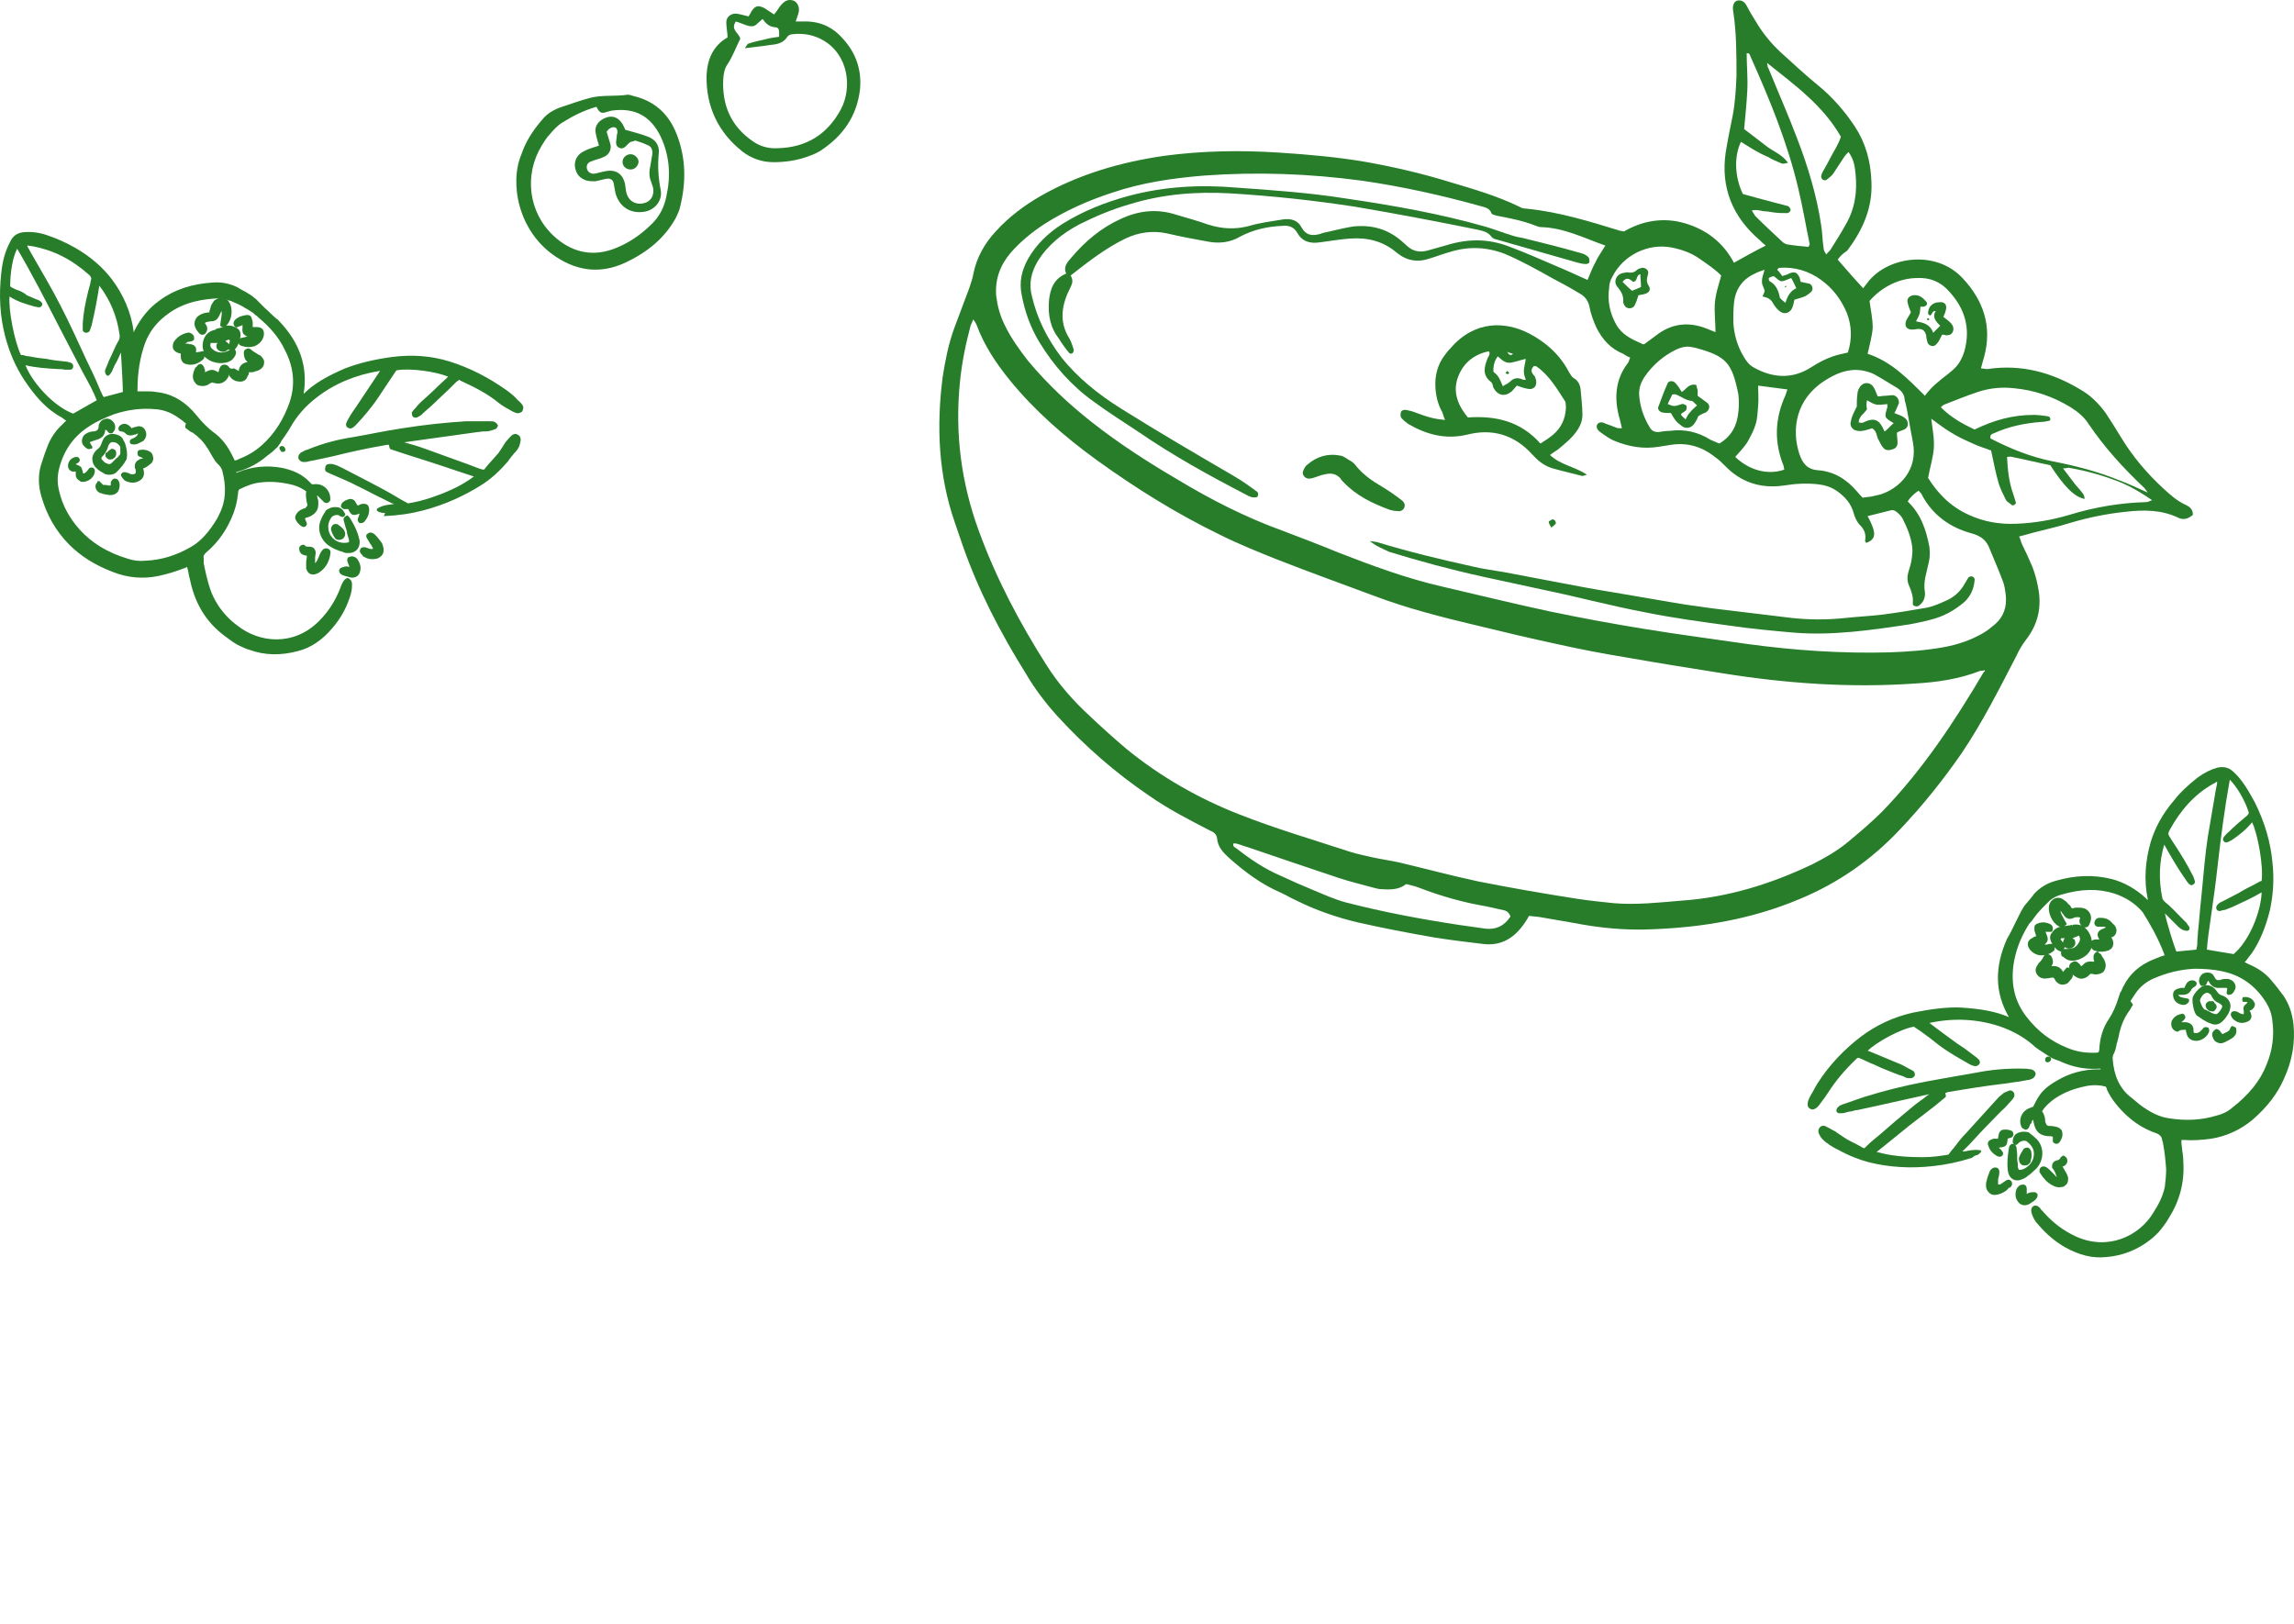 <svg width="315" height="223" viewBox="0 0 315 223" fill="none" xmlns="http://www.w3.org/2000/svg">
<path d="M252.343 35.647C253.48 36.959 254.616 38.27 255.839 39.581C256.014 39.319 256.276 39.057 256.451 38.794C259.161 35.21 265.804 34.248 269.475 38.182C272.359 41.242 273.583 44.826 272.447 49.023C272.272 49.547 272.185 49.984 272.01 50.596C272.359 50.596 272.622 50.684 272.884 50.684C277.516 49.984 281.712 51.121 285.645 53.481C287.044 54.268 288.18 55.404 289.141 56.716C289.841 57.765 290.54 58.901 291.239 60.038C292.812 62.66 294.823 65.02 297.095 67.119C298.057 67.993 298.931 68.78 300.067 69.304C300.592 69.566 301.116 69.829 301.116 70.703C300.504 71.227 299.805 71.49 299.018 71.053C296.746 70.004 294.386 70.004 292.026 70.266C289.404 70.528 286.781 71.053 284.159 71.839C282.498 72.364 280.838 72.714 279.177 73.151C278.565 73.326 277.953 73.5 277.254 73.675C277.429 74.025 277.516 74.375 277.604 74.637C278.128 75.686 278.653 76.822 279.09 77.871C279.527 79.008 279.789 80.144 279.964 81.281C280.313 83.729 279.701 85.914 278.216 87.837C277.691 88.537 277.254 89.236 276.904 90.023C274.544 94.569 272.272 99.115 269.388 103.398C266.853 107.07 264.056 110.567 260.909 113.889C256.976 118.085 252.343 121.32 247.011 123.505C240.543 126.215 233.813 127.352 226.908 127.614C223.237 127.789 219.653 127.439 216.069 126.74C214.584 126.477 213.01 126.215 211.524 125.953C211 125.865 210.563 125.865 209.951 125.778C209.776 126.128 209.601 126.39 209.427 126.652C208.028 128.75 206.192 129.974 203.57 129.624C201.385 129.362 199.2 129.1 197.015 128.75C193.431 128.138 189.847 127.439 186.351 126.652C183.467 125.953 180.67 124.991 178.048 123.68C177.261 123.33 176.562 122.893 175.775 122.543C173.153 121.407 170.968 119.746 168.87 117.91C167.996 117.123 167.209 116.337 167.122 115.113C167.034 114.501 166.597 114.238 166.16 114.064C163.276 112.577 160.391 111.091 157.769 109.255C153.137 106.108 148.941 102.437 145.183 98.328C143.609 96.579 142.123 94.656 140.9 92.558C137.403 86.963 134.344 81.106 132.159 74.812C131.809 73.763 131.46 72.801 131.11 71.752C128.838 65.195 128.575 58.464 129.449 51.733C129.799 49.46 130.236 47.274 131.023 45.089C131.722 43.253 132.421 41.33 133.121 39.494C133.295 38.882 133.558 38.27 133.645 37.658C134.082 35.385 135.218 33.374 136.792 31.713C138.54 29.79 140.638 28.216 142.91 26.905C148.154 23.933 153.836 22.272 159.867 21.398C165.111 20.698 170.356 20.611 175.688 20.96C179.708 21.223 183.729 21.572 187.75 22.272C191.596 22.971 195.354 23.845 199.025 24.982C202.259 25.944 205.581 26.905 208.64 28.391C208.902 28.566 209.252 28.654 209.601 28.654C214.059 29.091 218.255 30.402 222.538 31.713C222.625 31.713 222.8 31.713 222.975 31.801C225.509 30.314 228.394 29.79 231.366 30.664C234.337 31.538 236.61 33.287 238.096 36.084C239.494 35.297 240.893 34.511 242.466 33.724C242.117 33.462 241.854 33.199 241.592 32.937C237.921 29.79 236.26 25.769 236.96 20.96C237.222 19.299 237.571 17.639 237.921 15.89C238.271 14.054 238.358 12.306 238.446 10.47C238.446 7.498 238.446 4.525 238.009 1.64C237.834 0.766 238.096 0.154 238.62 0.067C239.32 -0.021 239.669 0.417 239.931 0.941C240.281 1.64 240.718 2.34 241.155 3.039C242.029 4.525 243.166 5.924 244.477 7.148C246.225 8.722 247.885 10.295 249.721 11.781C251.644 13.355 253.305 15.278 254.703 17.376C256.189 19.649 256.888 22.184 256.976 24.982C257.151 28.566 255.752 31.626 253.654 34.423C252.955 34.86 252.605 35.297 252.343 35.647ZM272.534 92.034C272.272 92.121 272.097 92.121 271.922 92.121C269.038 93.257 265.979 93.695 262.919 93.869C254.091 94.481 245.351 93.869 236.61 92.471C232.152 91.771 227.782 91.072 223.324 90.285C220.09 89.761 216.943 89.149 213.797 88.449C210.126 87.662 206.455 86.788 202.871 85.914C198.064 84.778 193.256 83.554 188.624 81.805C184.166 80.144 179.796 78.571 175.338 76.822C172.716 75.773 170.094 74.724 167.471 73.413C161.528 70.528 155.934 67.031 150.602 63.185C146.144 59.95 142.036 56.366 138.627 52.17C136.792 49.897 135.131 47.449 134.082 44.564C133.995 44.389 133.907 44.214 133.645 43.865C133.47 44.302 133.383 44.477 133.295 44.651C132.596 47.274 132.072 49.809 131.809 52.519C131.11 59.513 131.984 66.332 134.432 72.976C136.792 79.445 140.026 85.564 143.697 91.334C145.357 93.957 147.368 96.23 149.64 98.328C151.301 99.901 152.962 101.388 154.71 102.874C159.43 106.72 164.674 109.693 170.268 111.878C175.163 113.801 180.233 115.287 185.302 116.948C186.351 117.298 187.4 117.473 188.449 117.735C189.673 117.998 190.896 118.172 192.12 118.435C195.791 119.309 199.375 120.27 203.046 121.057C207.504 121.931 211.961 122.718 216.506 123.418C218.167 123.68 219.915 123.855 221.576 124.03C224.723 124.292 227.782 123.942 230.929 123.68C237.222 123.243 243.166 121.407 248.847 118.697C250.595 117.823 252.256 116.861 253.742 115.637C255.315 114.326 256.976 112.927 258.462 111.441C264.056 105.671 268.426 99.027 272.447 92.208C272.622 92.296 272.534 92.208 272.534 92.034ZM220.44 33.724C217.468 32.675 214.758 31.276 211.612 31.189C211.349 31.189 211.175 31.101 210.912 31.014C209.164 30.314 207.329 29.965 205.493 29.615C205.231 29.528 204.794 29.44 204.794 29.265C204.532 28.566 203.92 28.479 203.308 28.304C197.976 26.818 192.47 25.594 186.963 24.807C179.796 23.845 172.628 23.583 165.374 24.108C161.091 24.457 156.808 25.069 152.7 26.468C149.466 27.517 146.319 28.916 143.435 30.752C141.686 31.888 140.113 33.199 138.802 34.685C137.316 36.434 136.617 38.357 136.792 40.63C136.966 42.029 137.316 43.34 137.928 44.564C138.802 46.4 139.938 47.974 141.162 49.547C143.784 52.694 146.756 55.492 149.99 58.027C153.661 60.912 157.594 63.447 161.615 65.807C166.248 68.605 171.055 71.053 176.125 72.888C178.659 73.85 181.194 74.812 183.729 75.861C188.449 77.697 193.169 79.445 198.151 80.581C203.046 81.718 208.028 82.942 212.923 83.991C217.118 84.865 221.401 85.652 225.684 86.351C230.492 87.138 235.211 87.75 240.019 88.449C246.487 89.323 252.868 89.761 259.423 89.586C261.958 89.498 264.405 89.323 266.853 88.886C268.776 88.537 270.611 87.925 272.272 86.963C272.884 86.614 273.408 86.176 273.933 85.739C275.156 84.69 275.593 83.291 275.419 81.718C275.331 81.019 275.244 80.319 274.982 79.707C274.457 78.308 273.845 76.91 273.233 75.424C272.796 74.2 272.01 73.588 270.699 73.238C267.814 72.451 265.454 70.79 263.968 68.08C263.881 67.818 263.706 67.643 263.444 67.381C262.832 67.818 262.308 68.255 261.958 68.867C263.793 70.615 264.493 72.801 264.93 75.074C265.017 75.773 265.017 76.56 264.842 77.259C264.58 78.571 264.056 79.882 264.318 81.281C264.405 81.98 264.143 82.767 263.444 83.204C263.182 83.379 262.57 83.204 262.657 82.854C262.745 81.98 262.482 81.193 262.133 80.407C261.87 79.795 261.871 79.183 262.045 78.571C262.22 78.046 262.395 77.434 262.482 76.91C262.57 76.298 262.657 75.686 262.57 75.074C262.395 73.675 261.87 72.451 261.259 71.227C261.084 70.878 260.734 70.528 260.385 70.266C260.21 70.091 259.86 70.004 259.598 70.091C258.549 70.353 257.5 70.615 256.451 70.878C257.675 73.151 257.675 74.025 256.277 74.549C256.189 74.462 256.102 74.375 256.102 74.287C256.277 73.413 256.014 72.714 255.402 72.102C254.965 71.665 254.703 71.053 254.528 70.441C254.179 69.129 253.305 68.168 252.168 67.381C251.382 66.856 250.508 66.594 249.634 66.507C248.06 66.332 246.487 66.419 244.914 66.681C241.767 67.119 239.057 66.244 236.872 63.971C236.435 63.534 235.998 63.097 235.474 62.748C233.726 61.349 231.715 60.737 229.443 61.087C228.918 61.174 228.306 61.261 227.782 61.349C225.684 61.699 223.674 61.349 221.751 60.562C221.052 60.3 220.352 59.775 219.741 59.338C219.216 58.989 219.129 58.464 219.391 58.202C219.741 57.852 220.178 58.027 220.527 58.202C221.052 58.377 221.489 58.551 221.926 58.726C222.1 58.814 222.363 58.814 222.712 58.814C222.538 58.114 222.45 57.59 222.275 57.065C221.663 54.53 221.838 52.082 223.499 49.897C223.674 49.722 223.674 49.46 223.849 49.11C223.412 48.935 223.149 48.76 222.887 48.585C221.139 47.886 220.003 46.575 219.216 45.001C218.779 44.04 218.429 43.078 218.255 42.116C218.08 41.33 217.73 40.805 217.031 40.368C216.681 40.193 216.332 39.931 215.982 39.756C215.108 39.231 214.234 38.794 213.272 38.27C211.087 37.046 208.902 35.822 206.63 34.86C204.095 33.899 201.647 33.811 199.113 34.598C198.151 34.86 197.277 35.21 196.403 35.472C194.655 36.084 193.169 35.822 191.77 34.685C189.935 33.112 187.75 32.587 185.39 32.762C183.991 32.85 182.593 33.112 181.194 33.287C179.883 33.462 178.834 33.199 178.135 31.976C177.698 31.189 176.999 30.926 176.125 31.014C174.027 31.101 172.104 31.538 170.268 32.5C168.957 33.287 167.471 33.462 165.985 33.199C164.062 32.85 162.14 32.5 160.304 32.063C158.294 31.626 156.371 31.888 154.535 32.762C151.826 34.074 149.466 35.909 147.018 37.833C147.368 38.445 147.28 38.882 147.018 39.406C145.795 41.767 145.357 44.127 146.843 46.487C147.106 46.924 147.28 47.536 147.455 48.061C147.455 48.148 147.368 48.411 147.28 48.498C147.193 48.585 146.931 48.585 146.843 48.498C146.319 47.886 145.882 47.274 145.445 46.575C144.221 45.001 143.872 43.253 144.046 41.242C144.221 39.581 144.746 38.27 146.406 37.57C145.969 36.609 146.581 35.997 147.106 35.385C149.029 33.112 151.214 31.276 153.923 30.052C156.371 28.916 158.818 28.654 161.353 29.44C162.839 29.877 164.412 30.314 165.898 30.839C167.821 31.451 169.657 31.538 171.579 31.014C173.065 30.577 174.551 30.402 176.125 30.14C177.261 29.965 178.222 30.227 178.747 31.276C179.359 32.325 180.145 32.413 181.194 32.15C181.631 31.976 182.068 31.888 182.505 31.801C183.642 31.538 184.69 31.276 185.827 31.101C188.362 30.839 190.547 31.451 192.47 33.112C192.732 33.374 192.994 33.549 193.256 33.811C194.043 34.511 194.917 34.685 195.966 34.423C196.927 34.161 197.801 33.899 198.763 33.636C201.647 32.762 204.444 32.762 207.329 33.899C209.427 34.685 211.437 35.56 213.447 36.434C214.933 37.046 216.419 37.745 217.992 38.445C218.342 37.658 218.604 36.871 219.041 36.084C219.391 35.297 219.915 34.598 220.44 33.724ZM275.593 62.748C275.681 64.496 275.856 66.244 276.467 67.905C276.555 68.255 276.73 68.692 276.817 69.042C276.817 69.129 276.73 69.217 276.642 69.304C276.555 69.392 276.38 69.392 276.293 69.392C276.03 69.129 275.593 68.954 275.419 68.605C275.069 67.905 274.719 67.206 274.457 66.419C274.02 64.933 273.758 63.447 273.408 61.873C272.534 61.524 271.573 61.261 270.699 60.824C269.737 60.387 268.776 59.95 267.814 59.338C266.94 58.814 266.153 58.202 265.192 57.502C265.367 58.989 265.629 60.212 265.542 61.524C265.454 62.835 265.017 64.146 264.755 65.632C266.066 67.731 267.814 69.566 270.349 70.703C272.447 71.665 274.545 72.014 276.817 71.927C279.352 71.839 281.799 71.402 284.159 70.703C287.568 69.654 291.152 69.042 294.735 68.954C294.998 68.954 295.172 68.78 295.522 68.692C294.124 67.731 292.812 66.944 291.414 66.332C289.054 65.37 286.607 64.671 284.072 64.234C283.897 64.234 283.722 64.321 283.285 64.321C283.897 65.108 284.421 65.807 284.946 66.507C286.17 67.905 286.17 67.905 286.257 68.517C284.858 68.255 283.46 66.856 281.537 63.884C279.789 63.534 278.041 63.097 276.293 62.748C276.03 62.66 275.856 62.748 275.593 62.748ZM255.752 68.343C256.276 68.255 256.626 68.255 257.063 68.168C257.413 68.08 257.85 67.993 258.199 67.905C260.734 67.119 263.444 64.583 262.657 60.65C262.308 58.901 262.045 57.153 261.696 55.492C261.608 55.229 261.521 54.967 261.521 54.705C261.434 54.093 261.084 53.656 260.559 53.306C259.511 52.694 258.462 51.995 257.325 51.383C256.801 51.121 256.189 50.946 255.577 50.858C253.742 50.596 252.081 51.295 250.595 52.257C246.574 54.792 245.963 58.989 247.099 62.398C247.536 63.622 248.148 64.496 249.721 64.583C251.819 64.758 253.567 65.807 254.965 67.468C255.228 67.731 255.402 67.993 255.752 68.343ZM242.291 37.046C241.854 37.221 241.417 37.308 240.98 37.57C239.232 38.357 238.271 39.756 238.096 41.679C238.008 42.553 238.009 43.34 238.009 44.214C238.096 45.875 238.533 47.449 239.407 48.935C239.757 49.547 240.194 50.159 240.893 50.509C243.428 51.907 246.05 52.082 248.585 50.509C249.808 49.722 251.12 49.023 252.605 48.673C252.955 48.585 253.392 48.498 253.742 48.411C254.354 46.487 254.266 44.651 253.567 42.903C252.78 41.067 251.644 39.581 250.071 38.445C248.41 37.221 246.4 36.609 244.302 36.784C244.214 36.784 244.127 36.959 244.04 37.046C244.302 37.308 244.477 37.57 244.739 37.92C245.001 37.833 245.176 37.745 245.263 37.745C245.438 37.658 245.7 37.57 245.875 37.483C246.487 37.308 246.749 37.396 247.099 38.095C247.186 38.27 247.186 38.532 247.274 38.707C247.711 38.794 248.148 38.882 248.497 38.969C248.847 39.144 249.022 39.669 248.76 40.018C248.497 40.281 248.235 40.455 247.973 40.63C247.448 40.892 246.924 40.98 246.4 41.155C246.312 41.592 246.225 42.029 246.05 42.379C245.788 42.903 245.176 43.165 244.651 42.903C244.302 42.728 244.04 42.466 243.777 42.116C243.515 41.854 243.428 41.417 243.078 41.155C242.816 40.892 242.379 40.805 242.029 40.718C242.117 40.368 242.379 40.106 242.291 39.843C242.204 39.494 241.942 39.144 241.942 38.707C241.942 37.92 242.204 37.57 242.291 37.046ZM294.91 67.643C294.648 67.293 294.561 67.119 294.473 67.031C291.589 64.321 288.967 61.436 286.781 58.202C286.17 57.24 285.296 56.541 284.334 55.929C281.887 54.443 279.352 53.568 276.467 53.306C274.807 53.131 273.146 53.306 271.573 53.831C269.999 54.355 268.513 54.967 266.94 55.579C266.765 55.666 266.678 55.754 266.503 55.929C267.902 57.328 269.475 58.202 271.136 58.989C273.845 57.677 276.38 56.978 279.264 56.978C279.876 56.978 280.488 57.065 281.1 57.153C281.275 57.153 281.537 57.24 281.537 57.59C281.537 57.677 281.537 57.765 281.45 57.765C281.1 57.852 280.663 57.94 280.313 57.94C278.041 58.114 275.856 58.551 273.758 59.513C273.496 59.6 273.233 59.688 273.321 60.212C276.03 61.611 278.827 62.748 281.887 63.359C285.033 63.971 288.093 64.758 291.064 65.982C292.288 66.419 293.512 67.031 294.91 67.643ZM225.772 47.274C226.383 46.837 227.083 46.312 227.782 45.788C229.792 44.389 231.977 44.214 234.25 45.089C234.687 45.263 235.124 45.438 235.561 45.613C235.561 44.214 235.386 42.903 235.474 41.679C235.561 40.368 235.998 39.144 236.348 37.833C235.474 36.959 234.425 36.259 233.289 35.472C232.152 34.685 230.841 34.248 229.53 33.986C226.296 33.374 222.887 35.035 221.401 38.008C221.139 38.445 220.964 38.969 220.964 39.494C220.702 41.33 221.052 42.99 221.926 44.564C222.712 45.963 224.023 46.575 225.422 47.187C225.509 47.274 225.597 47.274 225.772 47.274ZM256.451 48.585C259.685 49.635 261.958 51.995 264.318 54.355C265.192 53.131 266.328 52.257 267.465 51.383C267.639 51.208 267.814 51.121 267.989 50.946C268.863 50.246 269.387 49.372 269.737 48.236C270.611 45.089 269.825 42.379 267.639 40.018C266.503 38.707 265.017 38.095 263.269 38.182C260.822 38.182 258.374 39.406 256.714 41.33C256.888 42.641 257.151 43.777 257.151 45.001C257.063 46.225 256.714 47.361 256.451 48.585ZM239.057 19.474C238.096 21.485 238.183 24.282 239.32 26.643C240.631 26.992 242.117 27.43 243.515 27.779C244.214 27.954 244.826 28.129 245.525 28.304C245.7 28.391 245.875 28.654 245.875 28.828C245.875 29.003 245.613 29.265 245.438 29.265C244.826 29.265 244.214 29.265 243.603 29.178C243.078 29.091 242.554 29.003 242.117 29.003C241.68 28.916 241.155 28.741 240.543 28.916C240.806 29.265 240.893 29.528 241.068 29.703C242.291 30.926 243.515 32.063 244.739 33.199C244.914 33.374 245.088 33.462 245.351 33.549C246.312 33.724 247.361 33.811 248.322 33.899C248.41 33.724 248.497 33.636 248.497 33.549C247.973 31.014 247.536 28.391 246.924 25.856C245.438 19.562 242.991 13.617 240.368 7.76C240.281 7.585 240.281 7.235 239.844 7.323C239.844 9.071 240.019 10.732 239.931 12.393C239.844 14.142 239.669 15.89 239.494 17.726C240.456 18.425 241.417 19.212 242.466 19.999C243.428 20.786 244.651 21.135 245.525 22.359C245.088 22.447 244.826 22.534 244.651 22.447C244.04 22.184 243.34 21.922 242.816 21.572C241.33 20.96 240.194 20.174 239.057 19.474ZM169.394 115.812C169.219 116.162 169.482 116.337 169.657 116.424C171.579 117.91 173.59 119.309 175.862 120.27C177.348 120.97 178.747 121.582 180.233 122.194C181.719 122.806 183.205 123.505 184.865 123.942C189.935 125.253 195.092 126.215 200.249 127.002C201.473 127.177 202.696 127.352 203.92 127.526C205.406 127.701 206.542 127.177 207.416 125.865C207.241 125.341 206.892 125.079 206.455 124.991C205.668 124.816 204.881 124.641 204.095 124.467C200.948 123.942 197.889 123.068 194.917 121.931C194.305 121.669 193.693 121.582 193.081 121.407C192.12 122.194 190.896 122.194 189.673 122.106C189.236 122.106 188.799 121.931 188.362 121.844C186.788 121.407 185.302 121.057 183.729 120.533C179.533 119.134 175.425 117.735 171.317 116.337C170.618 116.162 170.006 115.812 169.394 115.812ZM236.086 60.912C237.834 59.863 238.533 58.377 238.708 56.541C238.795 55.754 238.795 54.967 238.708 54.18C237.834 49.809 237.047 48.935 232.939 47.799C232.677 47.711 232.414 47.711 232.065 47.624C231.453 47.536 230.841 47.711 230.229 47.974C228.394 48.848 226.908 50.159 225.772 51.82C225.335 52.519 225.072 53.219 225.072 54.093C225.16 55.754 225.684 57.328 226.558 58.726C226.82 59.163 227.17 59.338 227.695 59.338C228.219 59.251 228.831 59.163 229.355 59.163C231.366 58.901 233.201 59.338 234.862 60.387C235.299 60.562 235.649 60.737 236.086 60.912ZM242.641 8.634C242.728 9.159 242.728 9.246 242.816 9.334C244.127 12.568 245.525 15.715 246.749 18.95C248.235 22.796 249.459 26.818 250.071 30.926C250.245 31.976 250.245 33.112 250.42 34.161C250.42 34.423 250.595 34.598 250.77 34.948C251.032 34.598 251.294 34.423 251.382 34.248C252.081 33.112 252.78 32.063 253.392 30.926C254.703 28.741 255.053 26.381 254.791 23.845C254.703 22.796 254.528 21.835 253.829 20.873C253.567 21.135 253.392 21.31 253.217 21.572C252.693 22.359 252.256 23.059 251.731 23.845C251.469 24.195 251.119 24.457 250.77 24.72C250.682 24.807 250.42 24.72 250.333 24.72C250.245 24.632 250.071 24.457 250.071 24.282C250.071 24.108 250.158 23.845 250.245 23.671C250.595 23.059 250.945 22.447 251.207 21.922C251.731 20.873 252.431 19.911 252.78 18.775C250.333 14.491 246.574 11.781 242.641 8.634ZM241.417 52.956C241.417 54.005 241.505 54.88 241.417 55.754C241.33 56.628 241.33 57.502 241.068 58.289C240.806 59.163 240.368 59.95 239.931 60.737C239.494 61.436 238.795 62.136 238.271 62.748C240.194 64.583 242.728 65.283 245.001 64.496C245.001 64.321 244.914 64.146 244.914 63.971C243.603 60.737 243.69 57.502 245.176 54.268C245.263 54.005 245.351 53.743 245.438 53.481C244.04 53.306 242.816 53.131 241.417 52.956ZM245.962 38.182C245.438 38.357 245.001 38.62 244.651 38.62C244.302 38.62 244.04 38.27 243.69 38.008C243.603 38.008 243.603 37.92 243.515 37.92C243.34 38.008 243.078 38.008 242.903 38.182C242.816 38.182 242.903 38.532 242.991 38.62C243.865 39.057 244.214 39.931 244.389 40.805C244.389 40.892 244.389 40.892 244.477 40.98C244.651 41.155 244.826 41.33 245.176 41.592C245.438 40.63 245.875 39.931 246.662 39.581C246.4 39.057 246.225 38.62 245.962 38.182Z" fill="#277D2A"/>
<path d="M212.835 62.485C214.321 63.884 216.244 64.059 217.905 65.195C217.555 65.283 217.38 65.37 217.293 65.37C215.982 65.02 214.758 64.758 213.534 64.409C212.398 64.146 211.437 63.534 210.65 62.66C210.563 62.573 210.475 62.485 210.388 62.398C207.94 59.688 204.881 58.814 201.472 59.688C198.5 60.387 195.878 59.688 193.343 58.202C192.994 57.94 192.644 57.677 192.382 57.328C192.295 57.153 192.295 56.803 192.382 56.541C192.469 56.366 192.732 56.279 192.994 56.279C193.431 56.366 193.868 56.453 194.305 56.628C195.004 56.89 195.703 57.153 196.403 57.328C197.015 57.502 197.626 57.59 198.413 57.677C198.238 57.24 198.151 56.89 198.063 56.628C197.452 55.579 197.189 54.443 197.102 53.219C197.015 51.645 197.364 50.159 198.326 48.848C198.588 48.498 198.85 48.148 199.2 47.799C202.521 43.952 206.717 44.127 209.951 45.788C212.311 47.012 214.234 48.76 215.457 51.121C215.632 51.383 215.807 51.733 216.069 51.907C216.681 52.257 216.943 52.782 217.031 53.394C217.118 54.617 217.293 55.754 217.293 56.978C217.293 58.114 216.681 59.076 215.982 59.863C215.37 60.562 214.671 61.087 213.971 61.699C213.622 61.961 213.272 62.136 212.835 62.485ZM211.524 60.912C212.223 60.475 212.748 60.125 213.272 59.688C214.408 58.726 214.933 57.502 215.02 56.104C215.02 55.754 215.02 55.404 214.933 55.142C213.797 53.394 212.748 51.558 211 50.334C210.912 50.246 210.825 50.334 210.65 50.246C210.3 50.596 210.126 50.946 210.563 51.47C210.65 51.558 210.825 51.733 210.825 51.907C211 52.257 211 52.694 210.825 53.044C210.563 53.394 210.213 53.481 209.776 53.394C209.251 53.306 208.814 53.131 208.29 52.956C208.028 53.219 207.853 53.481 207.591 53.743C206.629 54.53 205.668 54.355 205.056 53.219C204.969 52.956 204.969 52.607 204.706 52.432C203.483 51.47 203.832 50.334 204.269 49.197C204.357 48.935 204.706 48.673 204.444 48.236C202.346 48.673 200.86 49.897 200.161 51.907C199.462 53.918 200.249 55.754 201.56 57.328C205.406 57.065 208.814 57.852 211.524 60.912ZM209.514 49.285C208.727 49.46 208.028 49.722 207.416 49.809C206.629 49.897 206.192 49.372 205.668 48.935C205.143 49.635 205.056 50.334 205.056 51.033C205.755 51.645 205.755 51.645 206.367 53.044C206.717 52.782 207.066 52.694 207.329 52.432C207.853 51.907 208.377 51.82 208.989 52.082C209.164 52.17 209.339 52.17 209.514 52.17C209.164 51.121 209.164 51.121 209.514 49.285ZM206.979 48.323C207.154 48.673 207.416 48.935 207.766 48.585C207.416 48.498 207.154 48.411 206.979 48.323Z" fill="#277D2A"/>
<path d="M172.628 68.255C172.016 68.43 171.491 68.168 171.054 67.906C165.985 65.283 161.09 62.573 156.37 59.338C154.272 57.94 152.175 56.628 150.164 55.142C147.105 52.956 144.658 50.159 142.735 47.012C141.511 45.001 140.724 42.816 140.287 40.455C139.938 38.707 140.287 37.133 141.161 35.56C142.298 33.549 143.958 31.976 145.881 30.752C148.678 29.003 151.738 27.779 154.972 26.905C159.866 25.594 164.849 25.332 169.831 25.769C174.813 26.118 179.795 26.468 184.777 27.255C191.333 28.216 197.801 29.353 204.182 31.189C205.318 31.538 206.454 31.976 207.59 32.325C208.115 32.5 208.552 32.587 209.076 32.675C211.524 33.287 214.059 33.899 216.506 34.598C217.118 34.773 217.73 34.86 218.167 35.385C218.254 35.56 218.254 35.822 218.254 35.997C218.254 36.084 217.992 36.259 217.817 36.259C217.38 36.259 217.03 36.172 216.681 36.084C213.01 35.035 209.339 33.986 205.667 32.937C205.318 32.85 204.968 32.762 204.793 32.5C204.269 31.801 203.57 31.713 202.87 31.538C197.276 30.402 191.77 29.353 186.088 28.391C180.407 27.517 174.726 26.905 168.957 26.555C164.237 26.293 159.692 26.643 155.146 28.042C152.699 28.741 150.426 29.703 148.154 30.839C145.881 32.063 143.871 33.636 142.472 35.91C141.598 37.396 141.249 38.969 141.686 40.63C142.385 43.69 143.784 46.487 145.707 49.023C147.979 51.907 150.863 54.18 153.923 56.104C159.08 59.338 164.324 62.398 169.569 65.458C170.617 66.07 171.579 66.769 172.54 67.468C172.715 67.556 172.89 67.906 172.628 68.255Z" fill="#277D2A"/>
<path d="M188.1 74.287C188.449 74.374 188.799 74.374 189.148 74.462C193.431 75.773 197.802 76.822 202.172 77.784C203.571 78.134 205.056 78.308 206.542 78.571C208.815 79.008 211.088 79.445 213.448 79.882C216.157 80.407 218.954 80.931 221.664 81.368C224.199 81.805 226.821 82.242 229.356 82.68C231.278 83.029 233.289 83.291 235.212 83.554C238.795 83.991 242.467 84.428 246.05 84.865C248.498 85.127 250.945 85.127 253.392 84.865C255.053 84.69 256.714 84.603 258.287 84.428C260.385 84.166 262.483 83.816 264.493 83.466C265.454 83.291 266.416 82.854 267.377 82.417C268.339 81.98 269.213 81.193 269.737 80.232C269.912 79.969 270.087 79.62 270.262 79.358C270.349 79.183 270.699 79.095 270.874 79.183C271.048 79.27 271.223 79.532 271.136 79.707C271.049 80.844 270.611 81.805 269.825 82.592C268.426 83.816 266.853 84.69 265.017 85.127C264.056 85.389 263.094 85.564 262.22 85.739C256.976 86.526 251.644 87.313 246.312 86.876C243.341 86.613 240.456 86.351 237.484 85.914C233.638 85.389 229.705 84.865 225.859 84.078C221.227 83.204 216.682 81.98 212.049 81.019C209.252 80.407 206.368 79.795 203.571 79.183C199.2 78.221 195.005 77.085 190.722 75.773C189.848 75.336 188.886 74.987 188.1 74.287Z" fill="#277D2A"/>
<path d="M190.808 70.004C188.448 69.129 186.263 68.08 184.515 66.245C184.34 66.07 184.165 65.895 184.078 65.72C183.554 65.108 182.854 64.933 182.068 65.108C181.543 65.195 181.106 65.37 180.582 65.545C180.319 65.632 180.057 65.72 179.795 65.72C179.271 65.807 178.746 65.195 178.921 64.758C179.008 64.409 179.271 63.971 179.533 63.797C180.844 62.66 182.417 62.223 184.078 62.573C184.602 62.66 185.039 63.097 185.564 63.36C185.826 63.534 186.088 63.797 186.263 64.059C187.225 65.195 188.448 66.07 189.672 66.769C190.371 67.206 191.07 67.643 191.77 68.168C192.032 68.343 192.207 68.517 192.469 68.692C192.819 68.954 192.993 69.304 192.819 69.741C192.644 70.091 192.294 70.266 191.857 70.178C191.508 70.178 191.071 70.091 190.808 70.004Z" fill="#277D2A"/>
<path d="M213.01 72.451C212.835 72.102 212.66 71.839 212.66 71.665C212.66 71.577 213.01 71.402 213.185 71.315C213.447 71.315 213.709 71.665 213.622 71.927C213.447 72.102 213.272 72.276 213.01 72.451Z" fill="#277D2A"/>
<path d="M254.966 55.841C254.966 55.317 254.966 54.705 255.054 54.093C255.054 53.743 255.228 53.394 255.403 53.131C255.84 52.432 256.802 52.432 257.239 53.131C257.501 53.481 257.588 53.918 257.851 54.443C258.2 54.443 258.462 54.355 258.812 54.355C259.162 54.355 259.599 54.268 259.948 54.268C260.473 54.355 260.822 54.88 260.735 55.404C260.648 55.579 260.56 55.841 260.473 56.016C260.385 56.191 260.298 56.453 260.123 56.716C260.473 56.89 260.822 56.978 261.172 57.153C261.522 57.328 261.871 57.59 261.959 58.027C262.046 58.551 261.784 58.901 261.259 59.076C260.997 59.163 260.735 59.251 260.473 59.426C260.473 59.95 260.56 60.387 260.56 60.824C260.56 61.261 260.298 61.611 259.861 61.699C259.424 61.873 258.899 61.873 258.637 61.524C258.288 61.174 258.113 60.65 257.851 60.212C257.676 59.775 257.676 59.163 257.064 58.814C256.802 58.901 256.539 58.989 256.19 59.076C255.84 59.163 255.403 59.251 255.054 59.163C254.354 59.076 253.917 58.464 254.179 57.765C254.267 57.153 254.617 56.541 254.966 55.841ZM256.365 56.191C256.015 56.803 255.228 57.153 255.228 58.027C255.491 58.027 255.665 58.114 255.84 58.027C257.414 57.24 258.113 57.677 258.725 59.163L258.812 59.251C259.249 58.901 259.599 58.464 260.036 58.114C258.725 57.328 258.725 57.328 259.162 55.929C259.162 55.754 259.162 55.666 259.162 55.492C257.588 55.666 257.588 55.666 256.365 54.967C256.277 55.404 256.277 55.841 256.365 56.191Z" fill="#277D2A"/>
<path d="M224.985 40.543C224.81 41.155 224.636 41.592 224.461 41.941C224.198 42.466 223.324 42.466 223.062 41.941C222.975 41.767 222.887 41.592 222.887 41.504C222.975 40.63 222.625 40.018 222.101 39.406C221.489 38.707 221.926 37.658 222.887 37.483C223.062 37.483 223.237 37.396 223.412 37.396C223.936 37.483 224.373 37.483 224.81 37.046C224.985 36.871 225.247 36.871 225.422 36.784C225.947 36.696 226.471 37.133 226.296 37.658C226.121 38.27 226.034 38.707 226.384 39.231C226.733 39.756 226.471 40.193 225.859 40.368C225.597 40.455 225.335 40.455 224.985 40.543ZM222.8 38.707C223.237 39.144 223.674 39.581 224.111 39.931C224.548 39.756 224.985 39.581 225.335 39.406C225.335 38.794 225.247 38.27 225.247 37.658C224.636 37.745 224.898 38.62 224.286 38.707C223.936 38.532 223.499 37.833 222.8 38.707Z" fill="#277D2A"/>
<path d="M266.678 45.963C266.415 46.487 266.241 46.925 265.891 47.274C265.541 47.711 264.842 47.536 264.667 47.012C264.58 46.662 264.493 46.312 264.493 46.05C264.318 45.438 264.056 45.176 263.444 45.176C263.181 45.176 262.919 45.264 262.57 45.264C261.783 45.264 261.433 44.739 261.783 43.952C261.958 43.602 262.22 43.253 262.395 42.903C262.22 42.466 262.045 42.029 261.958 41.592C261.783 41.067 262.133 40.63 262.744 40.543C263.531 40.455 264.056 40.892 264.493 41.417C264.755 41.679 264.58 42.029 264.143 42.116C263.968 42.116 263.793 42.116 263.706 42.116C263.619 43.165 263.619 43.165 263.094 44.127C264.056 44.302 265.017 44.477 265.454 45.701C265.804 45.351 266.066 45.089 266.416 44.739C265.804 44.127 265.279 43.515 265.804 42.728C265.279 42.641 265.367 43.165 265.017 43.34C264.93 43.253 264.755 43.165 264.755 43.078C264.755 42.728 264.842 42.379 265.017 42.116C265.367 41.679 265.804 41.504 266.328 41.504C267.027 41.417 267.377 41.854 267.202 42.553C267.115 42.903 267.027 43.165 266.853 43.515C267.202 43.777 267.552 44.04 267.814 44.302C268.164 44.651 268.338 45.089 268.164 45.526C267.989 45.963 267.639 46.05 267.202 46.05C267.027 45.963 266.853 45.963 266.678 45.963Z" fill="#277D2A"/>
<path d="M264.842 43.69C264.842 43.777 264.93 43.865 264.93 43.952C264.842 43.952 264.755 43.952 264.667 43.952C264.667 43.952 264.58 43.865 264.58 43.777C264.667 43.777 264.755 43.69 264.842 43.69Z" fill="#277D2A"/>
<path d="M229.443 56.716C228.918 56.716 228.569 56.716 228.219 56.628C227.869 56.541 227.607 56.191 227.695 55.929C228.132 54.792 228.481 53.743 229.006 52.607C229.181 52.257 229.792 52.257 230.055 52.607C230.404 52.956 230.667 53.394 230.929 53.831C231.541 53.481 231.89 52.607 232.939 52.869C232.939 53.044 233.026 53.306 233.114 53.568C233.114 53.831 233.114 54.093 233.114 54.355C233.551 54.705 233.988 54.967 234.425 55.317C234.862 55.666 234.775 56.279 234.25 56.628C234.075 56.716 233.813 56.803 233.638 56.89C233.463 56.978 233.376 57.065 233.201 57.153C233.114 57.415 232.939 57.765 232.764 58.027C232.24 58.901 231.366 58.989 230.666 58.289C230.055 57.852 229.792 57.328 229.443 56.716ZM231.453 57.59C231.628 57.24 231.803 56.89 232.065 56.628C232.327 56.279 232.677 56.016 233.026 55.666C232.677 55.404 232.502 55.055 232.24 55.055C231.453 54.967 230.841 54.443 230.142 54.18C229.967 54.093 229.792 54.18 229.618 54.18C229.443 54.617 229.181 55.055 229.006 55.492C229.88 55.841 229.88 55.841 230.929 55.492C231.104 55.404 231.366 55.579 231.541 55.666C231.628 55.841 231.628 56.104 231.541 56.279C231.541 56.366 231.366 56.453 231.278 56.541C230.666 56.89 230.666 56.89 231.453 57.59Z" fill="#277D2A"/>
<path d="M245.263 39.406L245.176 39.494C245.176 39.406 245.088 39.406 245.088 39.319C245.176 39.319 245.176 39.231 245.263 39.231C245.263 39.319 245.263 39.406 245.263 39.406Z" fill="#277D2A"/>
<path d="M206.717 51.208C206.804 51.121 206.892 51.033 206.979 50.946C207.066 51.033 207.154 51.121 207.241 51.208L207.066 51.383C206.979 51.383 206.804 51.295 206.717 51.208Z" fill="#277D2A"/>
<path d="M306.71 106.021C306.098 105.409 305.399 105.234 304.524 105.409C303.563 105.671 302.689 106.108 301.728 106.808C300.416 107.857 299.368 108.818 298.493 109.955C296.92 111.791 295.959 113.627 295.347 115.55C294.56 118.26 294.385 120.883 294.91 123.418C294.91 123.505 294.91 123.505 294.91 123.593C294.822 123.505 294.735 123.505 294.735 123.418C293.336 122.106 291.676 121.145 289.928 120.708C287.48 120.096 284.945 120.183 282.236 120.97C281.012 121.32 280.051 121.932 279.264 122.806L279.089 123.068C278.827 123.418 278.477 123.767 278.215 124.117C277.953 124.379 277.778 124.729 277.516 125.166C277.254 125.691 276.991 126.215 276.729 126.74C276.38 127.439 276.03 128.226 275.593 128.925C273.845 132.859 273.932 136.356 275.855 139.678C274.02 138.891 272.009 138.542 269.3 138.367C267.377 138.279 265.279 138.542 262.657 139.066C259.947 139.678 257.587 140.814 255.489 142.388C253.217 144.136 251.206 146.235 249.633 148.682C249.284 149.207 249.021 149.819 248.672 150.343C248.584 150.518 248.497 150.693 248.409 150.868C248.322 151.043 248.235 151.305 248.235 151.48C248.147 151.829 248.322 152.179 248.584 152.267C248.846 152.441 249.109 152.354 249.371 152.179C249.546 152.004 249.721 151.917 249.808 151.742L250.07 151.392C250.42 150.955 250.769 150.431 251.119 149.906C252.081 148.42 253.304 146.934 254.965 145.36C254.965 145.36 255.052 145.273 255.14 145.273H255.227C255.402 145.36 255.489 145.36 255.664 145.448C256.014 145.623 256.451 145.797 256.8 145.972C257.5 146.235 258.112 146.584 258.811 146.846C259.685 147.196 260.472 147.546 261.346 147.808L261.695 147.983C261.87 148.07 262.132 148.07 262.395 148.07C262.569 148.07 262.832 147.896 262.919 147.721C263.006 147.458 262.832 147.196 262.832 147.196C262.744 147.021 262.569 147.021 262.482 146.934L262.132 146.759C261.783 146.584 261.52 146.409 261.171 146.235C260.122 145.797 259.073 145.36 258.024 144.923L256.538 144.311H256.451C257.675 143.087 261.083 141.252 262.832 140.989L262.919 141.077L263.706 141.601C264.58 142.213 265.366 142.825 266.24 143.524C267.639 144.574 269.212 145.448 270.611 146.235C270.786 146.322 271.048 146.409 271.31 146.409C271.485 146.409 271.747 146.235 271.834 146.06C271.922 145.885 271.834 145.623 271.747 145.535C271.572 145.36 271.397 145.185 271.135 145.011C270.698 144.661 270.174 144.311 269.737 143.962L268.688 143.262C267.377 142.301 266.153 141.426 264.929 140.465C264.929 140.465 264.929 140.465 265.017 140.465C268.251 139.765 271.485 139.94 274.457 140.902C276.292 141.514 277.865 142.388 279.177 143.524C279.701 144.049 280.4 144.399 281.012 144.836C281.274 145.011 281.449 145.098 281.711 145.273C281.886 145.36 282.061 145.448 282.323 145.535C282.585 145.623 282.848 145.71 283.197 145.885L283.634 146.06C285.208 146.672 286.694 146.846 288.179 146.759C288.267 146.759 288.354 146.759 288.442 146.759V146.846C288.354 146.846 288.267 146.846 288.179 146.846C286.082 146.846 284.159 147.371 282.411 148.42C281.187 149.119 280.4 149.819 279.876 150.693C279.701 150.955 279.526 151.305 279.351 151.655C279.264 151.742 279.264 151.917 279.177 152.004C279.089 152.004 279.002 152.004 278.914 152.092C278.303 152.267 277.865 152.616 277.603 153.141C277.341 153.665 277.341 154.277 277.603 154.802C277.691 154.977 277.953 155.064 278.128 155.151C278.303 155.151 278.565 154.977 278.565 154.889C278.652 154.802 278.652 154.627 278.74 154.54C278.74 154.452 278.74 154.365 278.827 154.365L278.914 154.277C279.002 154.102 279.002 153.928 279.089 153.84L279.177 153.753V153.84C279.177 153.928 279.264 154.102 279.264 154.19C279.264 154.277 279.351 154.452 279.351 154.54C279.614 155.501 280.225 155.938 281.187 156.026C281.274 156.026 281.362 156.026 281.449 156.026C281.624 156.026 281.711 156.026 281.886 156.113V156.725C281.886 156.812 281.886 156.812 281.974 156.9C282.148 157.075 282.323 157.075 282.411 157.075C282.585 157.075 282.673 156.987 282.76 156.9C282.935 156.725 283.022 156.463 283.11 156.288C283.285 155.851 283.197 155.589 283.11 155.239C282.935 154.977 282.673 154.802 282.236 154.714C282.061 154.714 281.886 154.627 281.624 154.627C281.537 154.627 281.449 154.627 281.362 154.627C281.1 154.627 281.012 154.452 280.925 154.277C280.925 154.19 280.837 154.102 280.837 154.015C280.837 153.578 280.75 153.053 280.4 152.616C280.837 151.917 281.362 151.48 281.799 151.13C282.935 150.256 284.334 149.644 285.82 149.294C286.781 149.032 287.742 148.945 288.704 149.119C288.791 149.119 288.966 149.207 289.054 149.207H289.141C289.228 149.382 289.316 149.469 289.316 149.644C289.491 149.994 289.665 150.343 289.84 150.606C290.102 151.043 290.452 151.48 290.802 151.917C292.375 153.753 294.123 154.977 296.221 155.676C296.57 155.851 296.745 156.026 296.833 156.288C296.833 156.375 296.92 156.55 296.92 156.638C296.92 156.725 297.008 156.812 297.008 156.987C297.27 158.299 297.357 159.435 297.445 160.572C297.445 161.358 297.357 162.145 297.27 162.932C297.008 164.331 296.308 165.555 295.696 166.516C293.773 169.751 289.403 171.849 284.945 169.751C283.285 168.964 281.886 167.915 280.575 166.429C280.488 166.341 280.488 166.254 280.4 166.254C280.313 166.166 280.225 166.079 280.138 165.904C279.876 165.642 279.701 165.555 279.439 165.555C279.351 165.555 279.177 165.642 279.089 165.729C278.827 166.079 278.914 166.429 279.002 166.691C279.177 167.216 279.439 167.74 279.963 168.265C281.012 169.488 282.236 170.538 283.634 171.324C285.557 172.373 287.305 172.81 289.141 172.636C291.501 172.461 293.599 171.587 295.347 170.188C295.696 169.926 296.046 169.576 296.396 169.226C296.92 168.614 297.445 167.915 297.794 167.303C299.28 164.943 299.979 162.407 299.805 159.61C299.805 158.998 299.717 158.386 299.63 157.774C299.63 157.512 299.542 157.25 299.542 156.9V156.55C299.717 156.55 299.805 156.55 299.979 156.55C301.116 156.638 302.339 156.55 303.65 156.375C305.748 156.026 307.671 155.151 309.332 153.753C311.342 152.004 312.741 150.168 313.615 148.158C314.751 145.71 315.188 143.175 314.926 140.64C314.751 139.153 314.314 137.842 313.527 136.706C313.003 136.006 312.479 135.307 311.867 134.608C311.08 133.646 310.031 132.947 308.807 132.422C308.633 132.335 308.458 132.247 308.283 132.16H308.196L308.37 131.985C308.458 131.898 308.545 131.723 308.633 131.635C308.807 131.373 309.07 131.111 309.244 130.848C310.293 129.275 311.08 127.439 311.692 124.991C312.129 122.981 312.304 120.795 312.041 118.435C311.779 115.637 310.993 112.927 309.594 110.13C308.458 108.032 307.671 106.895 306.71 106.021ZM306.797 113.539C306.447 113.801 306.185 114.151 305.836 114.413C305.661 114.588 305.486 114.763 305.311 115.025C305.224 115.2 305.224 115.462 305.399 115.55C305.486 115.725 305.748 115.725 305.923 115.637C306.098 115.55 306.273 115.462 306.447 115.375C307.496 114.676 308.458 113.889 309.244 112.927C310.031 114.501 310.818 118.959 310.556 120.97L310.293 121.057C310.031 121.232 309.769 121.32 309.507 121.494C308.807 121.844 308.108 122.194 307.409 122.631C306.71 122.981 305.923 123.418 305.224 123.767C304.962 123.855 304.699 124.03 304.524 124.205C304.35 124.379 304.262 124.642 304.35 124.816C304.437 125.079 304.699 125.166 304.962 125.079C305.136 124.991 305.399 124.991 305.661 124.904C305.923 124.816 306.273 124.642 306.535 124.554C307.846 123.942 309.244 123.33 310.556 122.544C310.468 125.166 308.895 129.187 306.71 131.023L303.039 130.411C303.126 129.187 303.301 127.876 303.563 126.128C303.913 123.68 304.262 121.232 304.524 118.784C304.962 114.938 305.486 110.917 306.185 107.07C307.059 107.944 308.196 109.693 308.807 111.616C308.72 111.878 308.545 112.053 308.283 112.228L308.196 112.315C307.671 112.752 307.234 113.102 306.797 113.539ZM297.182 131.023C297.182 131.111 297.182 131.111 297.27 131.198H297.182C297.008 131.286 296.833 131.286 296.658 131.373L296.221 131.548C295.784 131.723 295.347 131.898 294.997 132.072C293.249 132.947 292.025 134.258 291.239 136.181L291.151 136.269C291.064 136.531 290.976 136.793 290.889 137.055C290.539 138.192 290.102 139.153 289.578 139.94C288.791 141.077 288.354 142.475 288.267 144.049C288.267 144.136 288.267 144.311 288.179 144.399V144.486C288.005 144.574 287.83 144.574 287.568 144.574H287.393C286.169 144.574 285.033 144.399 283.809 143.874C281.624 143 279.788 141.601 278.303 139.678C276.729 137.667 276.117 135.394 276.467 132.597C276.729 130.761 277.341 129.013 278.39 127.264C278.477 127.177 278.477 127.089 278.565 127.002C278.565 126.915 278.652 126.827 278.74 126.74L278.914 126.565C279.177 126.215 279.439 125.865 279.701 125.516C280.138 124.991 280.575 124.554 281.012 124.117L281.187 123.942C281.274 123.855 281.362 123.767 281.449 123.68C281.886 123.33 282.323 123.068 282.935 122.893C285.82 122.019 288.179 122.019 290.365 122.718C291.938 123.243 293.249 124.117 294.211 125.254C295.259 126.915 296.308 128.75 297.182 131.023ZM290.102 145.448C290.102 145.185 290.102 144.923 290.277 144.661C290.452 144.311 290.539 143.962 290.627 143.524C290.627 143.437 290.627 143.35 290.714 143.175C290.802 142.913 290.802 142.738 290.889 142.475C290.976 142.213 290.976 141.951 291.064 141.689C291.326 140.64 291.676 139.853 292.2 139.066C292.375 138.804 292.55 138.629 292.637 138.367L292.812 138.104C292.899 138.017 292.899 137.93 292.812 137.842L292.55 137.492L292.637 137.318C292.812 137.055 292.987 136.793 293.162 136.531C293.773 135.569 294.735 134.782 295.784 134.345C297.619 133.559 299.455 133.121 301.378 133.034C302.602 133.034 303.913 133.121 305.136 133.384C307.671 133.908 309.682 135.307 311.167 137.667C311.604 138.367 311.954 139.241 312.041 140.29C312.304 142.213 312.041 144.224 311.255 146.147C310.381 148.42 308.807 150.343 306.447 152.179C305.836 152.704 305.049 153.053 304.262 153.228C302.252 153.84 300.067 153.928 297.882 153.578C296.571 153.403 295.259 152.791 293.773 151.655C293.424 151.392 293.074 151.043 292.725 150.78C291.064 149.557 290.277 147.721 290.102 145.448ZM300.591 127.701C300.679 127.614 300.679 127.352 300.591 127.264C300.504 127.089 300.329 126.915 300.242 126.74C299.979 126.477 299.717 126.215 299.455 125.953C298.756 125.254 298.056 124.467 297.27 123.855C297.095 123.68 297.008 123.593 296.92 123.33C296.396 120.795 296.483 118.347 297.182 115.987C298.056 117.561 299.018 119.222 300.067 120.708C300.242 120.97 300.416 121.232 300.591 121.407C300.766 121.582 301.028 121.582 301.116 121.494C301.29 121.407 301.465 121.232 301.378 120.97C301.29 120.708 301.203 120.358 301.028 120.096C300.416 118.872 299.63 117.561 298.668 116.074C298.581 115.9 298.406 115.725 298.319 115.55C298.144 115.288 298.056 115.113 297.882 114.85C297.707 114.588 297.707 114.413 297.882 114.064C299.455 111.179 301.378 109.081 303.825 107.682C304 107.595 304.175 107.507 304.437 107.332C304.437 107.42 304.437 107.507 304.437 107.595L304.262 108.469C304 110.042 303.738 111.616 303.476 113.102C303.039 115.375 302.776 117.735 302.514 120.708L302.252 123.418C302.077 124.904 301.99 126.477 301.815 127.964C301.815 128.401 301.728 128.838 301.728 129.275C301.728 129.537 301.727 129.799 301.64 130.149C301.64 130.237 301.64 130.324 301.553 130.411L298.843 130.674C298.493 129.799 297.532 126.74 297.27 125.428C297.532 125.691 297.882 126.04 298.144 126.303C298.493 126.652 298.756 126.915 299.105 127.264C299.28 127.439 299.542 127.614 299.717 127.701C300.242 127.876 300.416 127.876 300.591 127.701Z" fill="#277D2A"/>
<path d="M271.135 158.736C271.31 158.648 271.572 158.648 271.747 158.473C271.835 158.386 271.922 158.299 272.01 158.211C272.01 158.124 272.097 158.036 272.01 158.036C272.01 157.949 271.922 157.949 271.835 157.949C271.223 157.862 270.698 157.949 270.174 158.036C269.912 158.124 269.737 158.124 269.475 158.124C269.562 158.036 269.562 157.949 269.65 157.949L270.436 157.162C271.398 156.113 272.359 155.064 273.408 154.015C274.02 153.403 274.632 152.704 275.331 152.092L276.205 151.13C276.292 151.043 276.38 150.955 276.467 150.78C276.642 150.606 276.642 150.343 276.555 150.081C276.38 149.819 276.118 149.644 275.768 149.819C275.593 149.906 275.331 149.994 275.156 150.081C274.894 150.343 274.544 150.518 274.282 150.868L274.195 150.955C272.796 152.529 271.31 154.102 269.912 155.676C269.3 156.288 268.775 156.987 268.251 157.687C267.989 157.949 267.814 158.211 267.552 158.561C266.503 158.736 265.367 158.911 264.055 158.911C261.608 158.911 259.685 158.736 257.762 158.211H257.675L258.986 157.162C260.035 156.288 261.171 155.414 262.22 154.54C263.356 153.665 264.493 152.791 265.629 151.917L267.115 150.693C267.202 150.606 267.202 150.606 267.202 150.518L267.115 150.081C267.202 150.081 267.29 150.081 267.377 149.994C270.436 149.469 272.709 149.119 274.894 148.857C275.768 148.77 276.555 148.595 277.429 148.507C277.691 148.42 278.041 148.42 278.303 148.333C278.565 148.333 278.827 148.245 279.002 148.158C279.264 148.07 279.439 147.808 279.526 147.546C279.526 147.196 279.264 146.934 278.915 146.846C278.652 146.846 278.39 146.759 278.128 146.759H278.041C275.593 146.672 273.233 146.934 271.485 147.284C269.387 147.633 267.027 148.07 264.58 148.507C261.346 149.119 258.636 149.819 256.102 150.606C255.315 150.868 254.528 151.13 253.829 151.392L253.042 151.655C252.78 151.742 252.605 151.829 252.43 152.004C252.256 152.092 252.168 152.354 252.168 152.529C252.168 152.791 252.43 152.879 252.605 152.879C252.955 152.879 253.217 152.879 253.392 152.791C253.741 152.704 254.004 152.616 254.266 152.616C254.528 152.529 254.79 152.441 255.053 152.441C258.374 151.742 261.696 150.955 264.93 150.256C264.667 150.431 264.405 150.606 264.23 150.78C263.618 151.218 263.007 151.655 262.395 152.179C260.996 153.316 259.685 154.452 258.287 155.676C257.675 156.201 256.976 156.725 256.364 157.337C256.276 157.424 256.189 157.512 256.102 157.599L256.014 157.687C255.927 157.687 255.839 157.599 255.752 157.599L255.14 157.25C254.528 156.9 253.829 156.638 253.217 156.201C252.955 156.026 252.693 155.851 252.43 155.676C252.168 155.501 251.993 155.326 251.731 155.239C251.294 154.977 250.945 154.802 250.595 154.627C250.333 154.54 250.07 154.627 249.896 154.802C249.721 154.977 249.633 155.326 249.721 155.589C249.808 155.763 249.896 155.938 249.983 156.113C250.245 156.463 250.595 156.812 251.032 157.075L251.119 157.162C251.556 157.424 251.906 157.687 252.343 157.862C253.916 158.736 255.315 159.26 256.626 159.61C259.423 160.309 262.395 160.484 265.454 160.134C267.115 159.96 268.863 159.61 270.786 158.998L271.135 158.736Z" fill="#277D2A"/>
<path d="M277.078 155.589C276.641 155.763 276.379 156.201 276.379 156.812C276.379 156.987 276.466 157.075 276.641 157.162C276.729 157.25 276.903 157.25 276.991 157.162C277.078 157.075 277.078 157.075 277.166 156.987L277.253 156.9C277.603 156.638 278.127 156.55 278.389 156.812C278.826 157.162 279.176 157.599 279.263 158.124C279.351 158.736 279.176 159.348 278.826 159.785C278.389 160.309 277.865 160.659 277.253 160.659C277.078 160.484 277.078 160.222 277.078 159.96C277.078 159.697 276.991 159.435 276.991 159.173C276.991 158.998 276.991 158.823 276.991 158.648C276.991 158.299 276.904 157.949 276.904 157.599C276.816 157.25 276.641 157.075 276.292 157.075C276.204 157.075 276.117 157.162 276.117 157.162C276.117 157.162 276.117 157.25 276.029 157.25C275.942 157.337 275.855 157.512 275.855 157.687C275.68 158.736 275.592 159.697 275.68 160.572C275.68 160.746 275.767 160.921 275.767 161.096C276.029 161.97 276.816 162.32 277.603 161.97C277.865 161.883 278.215 161.708 278.389 161.533C278.477 161.446 278.564 161.358 278.652 161.358C278.914 161.096 279.263 160.834 279.613 160.484C280.662 159.348 280.749 157.599 279.701 156.463C279.351 156.113 278.914 155.763 278.564 155.501C278.215 155.414 277.69 155.326 277.078 155.589Z" fill="#277D2A"/>
<path d="M282.236 161.096C282.236 161.184 282.323 161.271 282.323 161.358C282.323 161.446 282.411 161.533 282.411 161.533C282.411 161.533 282.411 161.621 282.498 161.621C282.411 161.621 282.236 161.533 282.149 161.358C282.061 161.271 281.974 161.184 281.886 161.096C281.799 161.009 281.712 160.921 281.537 160.746C281.362 160.572 281.187 160.397 281.012 160.309C280.75 160.134 280.488 160.134 280.226 160.309C280.051 160.484 279.963 160.834 280.138 161.096C280.575 161.795 281.1 162.407 281.799 162.757C282.236 163.019 282.673 163.107 283.023 163.019C283.285 163.019 283.46 162.932 283.635 162.757C283.722 162.67 283.722 162.67 283.809 162.582C283.984 162.32 283.984 162.058 283.984 161.708C283.897 161.446 283.809 161.184 283.635 160.921C283.547 160.746 283.372 160.484 283.285 160.309L283.197 160.222C283.372 160.134 283.46 160.134 283.547 160.047C283.809 159.872 283.984 159.435 283.809 159.085C283.722 158.911 283.547 158.823 283.46 158.736C283.285 158.648 283.197 158.736 283.11 158.823C283.023 158.911 282.935 158.911 282.935 158.998C282.848 159.173 282.76 159.26 282.498 159.348H282.411C281.886 159.523 281.712 159.872 281.799 160.397C282.061 160.659 282.149 160.921 282.236 161.096Z" fill="#277D2A"/>
<path d="M276.205 162.845C276.293 162.757 276.38 162.407 276.118 162.145C275.856 161.883 275.506 162.058 275.419 162.145C275.331 162.233 275.244 162.233 275.156 162.32C275.069 162.407 274.982 162.407 274.894 162.495C274.719 162.67 274.544 162.67 274.37 162.67C274.37 162.582 274.37 162.495 274.37 162.32C274.37 162.233 274.37 162.233 274.37 162.145V161.97C274.457 161.621 274.544 161.271 274.544 160.921C274.544 160.746 274.457 160.484 274.282 160.397C274.107 160.309 273.845 160.309 273.67 160.397C273.496 160.484 273.321 160.659 273.233 160.834C273.059 161.271 272.884 161.708 272.796 162.145C272.709 162.407 272.709 162.582 272.709 162.845C272.709 163.282 272.884 163.544 273.146 163.806C273.408 164.068 273.758 164.156 274.195 164.068C274.632 163.981 275.069 163.806 275.419 163.544C275.593 163.456 275.681 163.282 275.856 163.107C276.03 163.107 276.118 163.019 276.205 162.845Z" fill="#277D2A"/>
<path d="M275.681 156.375C275.856 156.288 276.031 156.288 276.206 156.201C276.38 156.113 276.468 155.938 276.468 155.763C276.468 155.589 276.38 155.414 276.293 155.326C275.943 155.151 275.506 155.064 274.982 155.151C274.72 155.239 274.545 155.414 274.457 155.763C274.457 155.938 274.37 156.113 274.37 156.288V156.375C274.283 156.375 274.283 156.375 274.195 156.375C274.108 156.375 274.108 156.375 274.02 156.375C273.933 156.375 273.846 156.375 273.758 156.375C273.409 156.463 273.146 156.638 273.059 156.725C272.972 156.9 272.884 157.075 273.059 157.424C273.234 157.949 273.583 158.386 274.195 158.736C274.37 158.823 274.545 158.911 274.72 158.823C274.807 158.823 274.895 158.736 274.895 158.736L274.982 158.648C275.157 158.386 274.982 158.124 274.807 157.949C274.72 157.862 274.72 157.774 274.632 157.774C274.545 157.687 274.457 157.599 274.457 157.599C275.506 157.512 275.594 157.337 275.681 156.375Z" fill="#277D2A"/>
<path d="M278.739 165.292C278.914 165.205 279.089 165.03 279.264 164.943C279.351 164.855 279.526 164.768 279.614 164.593C279.788 164.418 279.788 164.243 279.788 164.068C279.788 163.894 279.526 163.719 279.351 163.719C279.089 163.719 278.827 163.719 278.652 163.806C278.565 163.806 278.39 163.894 278.302 163.981C278.302 163.719 278.302 163.456 278.302 163.282C278.302 162.757 277.953 162.67 277.865 162.67C277.603 162.67 277.341 162.757 277.254 162.845C277.166 162.932 276.991 163.107 276.904 163.282C276.642 163.981 276.729 164.68 277.254 165.205C277.603 165.555 278.215 165.642 278.739 165.292Z" fill="#277D2A"/>
<path d="M277.254 159.348C277.254 159.697 277.604 160.047 277.866 160.047C278.128 160.047 278.39 160.047 278.565 159.872C278.652 159.785 278.652 159.785 278.74 159.697C278.827 159.61 278.827 159.522 278.827 159.522V159.435C279.002 158.998 279.002 158.561 278.915 158.124C278.827 157.861 278.652 157.599 278.39 157.599C278.128 157.599 277.866 157.687 277.778 157.949C277.604 158.211 277.429 158.473 277.341 158.736C277.254 158.911 277.167 159.085 277.254 159.348Z" fill="#277D2A"/>
<path d="M281.624 145.535C281.711 145.448 281.624 145.273 281.536 145.185C281.449 145.098 281.361 145.098 281.187 145.098C281.012 145.098 280.924 145.273 280.837 145.36C280.837 145.36 280.837 145.448 280.837 145.535C280.837 145.623 280.837 145.71 280.924 145.797C281.012 145.885 281.099 145.885 281.187 145.885C281.274 145.885 281.361 145.797 281.449 145.797C281.536 145.71 281.624 145.623 281.624 145.535Z" fill="#277D2A"/>
<path d="M301.116 136.881C300.941 137.405 301.204 138.891 301.553 139.328C301.641 139.416 301.641 139.503 301.728 139.503C302.252 139.853 302.777 140.29 303.564 140.552C304.088 140.814 304.7 140.727 305.137 140.29C305.224 140.203 305.312 140.115 305.399 140.028C305.661 139.765 305.836 139.416 306.011 139.153C306.273 138.629 306.361 138.104 306.186 137.667C306.011 137.23 305.661 136.881 305.137 136.706C304.787 136.618 304.612 136.443 304.438 136.181C304.35 136.094 304.263 135.919 304.175 135.831C303.651 135.307 303.039 135.132 302.34 135.482C301.728 135.919 301.378 136.356 301.116 136.881ZM304.7 137.755C304.787 137.842 304.875 137.842 304.962 137.93C305.137 138.017 305.137 138.192 305.137 138.279C305.049 138.542 304.875 138.804 304.7 138.979C304.438 139.328 304.263 139.328 303.826 139.153C303.564 139.066 303.389 138.891 303.127 138.804C302.952 138.716 302.864 138.629 302.69 138.629C302.602 138.542 302.515 138.454 302.427 138.279C302.34 138.104 302.252 137.93 302.165 137.667L302.078 137.405C302.165 137.055 302.34 136.793 302.602 136.531C302.952 136.269 303.214 136.269 303.476 136.531C303.564 136.531 303.564 136.618 303.651 136.706C303.913 137.318 304.263 137.58 304.7 137.755Z" fill="#277D2A"/>
<path d="M299.892 141.426C299.979 141.426 300.066 141.426 300.154 141.426C300.154 141.601 300.154 141.689 300.241 141.863C300.329 142.475 300.766 142.825 301.29 142.913C301.815 143 302.339 142.825 302.776 142.475C302.951 142.301 303.126 142.126 303.213 141.951C303.388 141.689 303.388 141.426 303.301 141.252C303.301 141.164 303.213 141.077 303.038 141.077C302.689 140.989 302.514 141.164 302.427 141.339L302.339 141.426C302.077 141.689 301.902 141.863 301.64 141.863C301.465 141.863 301.378 141.863 301.29 141.863C301.203 141.776 301.203 141.689 301.203 141.601V141.514C301.203 141.426 301.203 141.426 301.203 141.339C301.115 140.727 300.766 140.465 300.154 140.377C300.066 140.377 299.979 140.377 299.804 140.377C299.717 140.377 299.63 140.377 299.542 140.377C299.717 140.202 299.892 140.115 299.979 139.94C300.154 139.765 300.067 139.503 299.979 139.416C299.892 139.241 299.717 139.153 299.542 139.241C299.018 139.328 298.581 139.591 298.318 140.028C298.144 140.202 298.144 140.552 298.144 140.64C298.144 141.164 298.493 141.601 299.018 141.689C299.367 141.426 299.629 141.426 299.892 141.426Z" fill="#277D2A"/>
<path d="M302.601 135.394C302.776 135.394 302.863 135.307 302.95 135.22C302.95 135.132 303.038 135.045 303.038 135.045C303.038 134.957 303.125 134.87 303.125 134.782L303.213 134.695C303.3 134.782 303.387 134.87 303.387 134.957C303.737 135.482 304.174 135.744 304.873 135.657C305.136 135.657 305.398 135.657 305.66 135.657C305.747 135.657 305.747 135.657 305.835 135.744L305.747 136.356C305.747 136.443 305.747 136.443 305.835 136.531C305.922 136.618 305.922 136.618 306.01 136.618C306.272 136.618 306.447 136.531 306.534 136.443C306.709 136.269 306.796 136.094 306.884 135.919C307.059 135.569 306.971 135.22 306.796 134.957C306.622 134.695 306.359 134.52 305.922 134.433C305.573 134.433 305.223 134.433 305.048 134.52C304.524 134.695 304.262 134.608 304.087 134.17C303.999 134.083 303.999 133.996 303.912 133.908C303.737 133.646 303.475 133.559 303.125 133.559C302.863 133.559 302.513 133.646 302.339 133.821C301.902 134.258 301.814 134.957 302.251 135.394C302.251 135.394 302.426 135.394 302.601 135.394Z" fill="#277D2A"/>
<path d="M307.933 137.055C307.933 137.143 307.845 137.23 307.933 137.492C307.933 137.58 308.02 137.58 308.108 137.58H308.282C308.37 137.58 308.545 137.58 308.632 137.667L308.545 137.755C308.02 138.192 308.02 138.279 308.108 138.979C308.108 139.066 308.108 139.153 308.108 139.241C307.933 139.328 307.845 139.241 307.583 139.153C307.496 139.153 307.496 139.066 307.408 139.066C307.321 138.979 307.146 138.891 306.971 138.891C306.796 138.804 306.622 138.891 306.447 138.979C306.359 139.066 306.272 139.328 306.359 139.503C306.534 139.94 306.884 140.202 307.321 140.377C307.758 140.552 308.282 140.465 308.632 140.29C308.719 140.29 308.719 140.202 308.807 140.202C309.156 139.94 309.244 139.591 309.069 139.153C309.069 139.066 308.982 138.891 308.894 138.804C309.069 138.716 309.156 138.716 309.244 138.629C309.593 138.367 309.768 137.93 309.506 137.58C309.244 137.055 308.545 136.793 307.933 136.968C308.02 136.88 307.933 136.968 307.933 137.055Z" fill="#277D2A"/>
<path d="M300.416 137.755C300.504 137.755 300.504 137.667 300.416 137.755C300.591 137.58 300.591 137.492 300.591 137.405V137.318C300.591 137.23 300.504 137.143 300.416 137.143C300.329 137.143 300.154 137.055 299.979 137.055C299.63 136.968 299.28 136.968 299.105 136.618C299.367 136.618 299.542 136.618 299.717 136.618C300.416 136.618 300.679 136.269 300.853 136.006C300.941 135.744 301.116 135.657 301.378 135.482C301.553 135.394 301.64 135.22 301.64 135.045C301.64 134.87 301.465 134.782 301.378 134.695C300.853 134.52 300.416 134.695 300.154 135.22C300.067 135.307 300.067 135.482 299.979 135.569V135.657H299.804C299.542 135.657 299.367 135.657 299.193 135.744C298.668 135.831 298.319 136.181 298.406 136.793C298.493 137.318 298.756 137.667 299.193 137.842C299.367 137.93 299.979 138.192 300.416 137.755Z" fill="#277D2A"/>
<path d="M306.71 140.989C306.622 140.902 306.622 140.902 306.535 140.902C306.448 140.902 306.448 140.989 306.36 140.989L306.098 141.514L305.836 141.689C305.661 141.776 305.486 141.863 305.311 141.951C305.224 142.038 305.136 142.038 305.049 141.863L304.962 141.776C304.874 141.689 304.874 141.601 304.787 141.514C304.612 141.426 304.437 141.252 304.262 141.339C304.088 141.426 303.913 141.601 303.825 141.776C303.738 141.951 303.738 142.213 303.825 142.388C303.913 142.738 304.175 143.087 304.525 143.175C304.874 143.35 305.224 143.262 305.573 143.087C305.923 142.913 306.273 142.738 306.622 142.475C306.622 142.475 306.71 142.475 306.71 142.388C307.059 142.126 307.147 141.689 307.059 141.252C307.059 141.077 306.885 141.077 306.797 140.989C306.71 141.077 306.71 140.989 306.71 140.989Z" fill="#277D2A"/>
<path d="M283.896 132.859C283.809 132.859 283.809 132.859 283.722 132.947L283.284 133.471C282.935 132.772 282.323 132.597 281.711 132.684C281.711 132.597 281.799 132.509 281.799 132.509C281.973 132.16 281.886 131.723 281.711 131.373C281.624 131.198 281.362 131.023 281.099 131.023C280.925 131.023 280.75 131.111 280.662 131.286C280.487 131.635 280.313 131.898 280.05 132.16C279.963 132.247 279.876 132.335 279.788 132.509C279.526 132.859 279.439 133.296 279.613 133.646C279.788 133.996 280.05 134.258 280.487 134.345C280.75 134.433 281.012 134.345 281.187 134.345C281.362 134.345 281.536 134.258 281.799 134.258H281.973L282.061 134.345C282.148 134.52 282.236 134.608 282.323 134.782C282.585 135.045 282.847 135.22 283.197 135.22C283.459 135.22 283.809 135.132 283.984 134.957C284.159 134.782 284.333 134.52 284.508 134.345C284.77 133.821 284.596 133.471 284.159 132.947C283.984 132.859 283.984 132.859 283.896 132.859Z" fill="#277D2A"/>
<path d="M287.83 130.761C287.655 130.848 287.567 131.023 287.48 131.198C287.48 131.373 287.48 131.548 287.48 131.723C287.48 131.81 287.567 131.898 287.567 132.072C286.606 131.985 286.431 132.072 285.819 132.684C285.732 132.684 285.732 132.597 285.644 132.509C285.557 132.422 285.557 132.335 285.47 132.335C285.12 131.898 284.77 131.985 284.508 132.16C284.158 132.335 284.071 132.684 284.158 133.034C284.246 133.471 284.508 133.821 284.945 134.083C285.557 134.52 286.169 134.52 286.781 133.996C286.868 133.908 286.955 133.821 287.043 133.733H287.218C287.393 133.733 287.567 133.821 287.655 133.821C288.092 133.821 288.441 133.733 288.704 133.559C288.791 133.471 288.878 133.471 288.878 133.384C289.141 133.034 289.228 132.597 289.053 132.072C288.966 131.81 288.791 131.548 288.616 131.286L288.529 131.111C288.441 130.936 288.267 130.936 288.179 130.848C288.179 130.586 288.004 130.674 287.83 130.761Z" fill="#277D2A"/>
<path d="M288.267 126.04C288.004 126.04 287.742 126.215 287.655 126.477C287.567 126.652 287.567 126.827 287.655 127.002C287.742 127.177 287.917 127.264 288.092 127.264C288.179 127.264 288.354 127.264 288.441 127.264C288.529 127.264 288.616 127.264 288.791 127.264C288.966 127.264 289.053 127.264 289.141 127.352L289.053 127.439C288.966 127.439 288.878 127.526 288.791 127.526C288.704 127.614 288.529 127.614 288.441 127.701C288.004 127.964 287.917 128.401 288.179 128.838C288.179 128.925 288.267 128.925 288.267 129.013C288.092 129.013 288.004 129.013 287.917 129.013H287.83C287.655 129.013 287.567 129.013 287.393 129.1C287.305 129.1 287.305 129.187 287.218 129.187C287.218 128.838 287.043 128.401 286.781 127.964C286.256 127.177 285.557 126.827 284.596 127.002V127.177L284.508 127.002L284.159 127.089C283.896 127.089 283.634 127.177 283.459 127.177C283.547 127.089 283.634 127.089 283.721 127.002C283.809 126.915 283.809 126.827 283.721 126.74C283.11 125.691 282.935 125.341 282.935 125.079C283.022 125.166 283.11 125.254 283.197 125.428C283.284 125.516 283.372 125.603 283.459 125.778C283.809 126.215 284.246 126.303 284.77 126.04C284.945 125.953 285.12 125.953 285.295 125.953C285.47 125.953 285.557 125.953 285.644 126.04C285.644 126.128 285.557 126.215 285.557 126.303C285.47 126.74 285.732 127.089 285.907 127.177C286.081 127.352 286.256 127.352 286.431 127.352C286.519 127.352 286.606 127.264 286.693 127.264C286.781 127.177 286.781 127.089 286.868 127.002C287.13 126.477 287.305 125.865 286.868 125.254C286.431 124.642 285.819 124.642 285.207 124.642C285.033 124.642 284.858 124.642 284.683 124.729H284.508L284.421 124.642C284.333 124.467 284.246 124.292 284.071 124.204L283.984 124.117C283.809 123.855 283.547 123.68 283.284 123.505C282.935 123.243 282.41 123.243 282.061 123.418C281.711 123.593 281.449 123.942 281.362 124.379C281.187 125.341 281.799 126.74 282.673 127.177C282.76 127.264 282.847 127.264 282.935 127.264C282.498 127.352 282.061 127.614 281.799 128.051C281.449 128.401 281.449 128.838 281.624 129.275C281.711 129.45 281.799 129.625 281.886 129.712C281.799 129.625 281.711 129.537 281.624 129.625C281.449 129.625 281.274 129.625 281.099 129.712C281.012 129.712 280.925 129.712 280.837 129.712H280.75C281.274 129.275 281.274 128.925 281.012 128.313C281.012 128.226 280.924 128.138 280.924 128.051L280.837 127.964H281.624C281.711 127.964 281.799 127.964 281.799 127.876C281.973 127.526 281.886 127.089 281.536 126.915C281.012 126.652 280.4 126.565 279.788 126.827C279.526 126.915 279.351 127.089 279.351 127.352C279.351 127.614 279.351 127.876 279.439 128.051C279.526 128.226 279.526 128.401 279.613 128.576C279.439 128.576 279.264 128.663 279.176 128.75C278.827 128.925 278.565 129.1 278.477 129.45C278.39 129.712 278.477 130.062 278.739 130.411C279.089 130.848 279.701 131.198 280.313 131.198C280.925 131.198 281.449 131.023 281.886 130.674C281.973 130.586 282.061 130.586 282.061 130.499C282.148 130.411 282.148 130.237 282.148 130.062C282.323 130.324 282.585 130.586 283.022 130.674C283.022 130.848 282.935 131.111 283.197 131.373H283.284C283.459 131.548 283.722 131.723 283.896 131.81C284.159 131.898 284.596 131.985 284.945 131.898C285.47 131.81 285.994 131.548 286.344 131.286C286.693 131.023 286.956 130.674 287.13 130.324C287.13 130.237 287.218 130.149 287.218 130.149V130.237C287.305 130.411 287.48 130.411 287.48 130.499C288.179 130.761 288.878 130.761 289.578 130.499C289.665 130.411 289.753 130.411 289.84 130.324C290.19 130.062 290.277 129.537 290.102 129.1C290.102 129.013 290.015 128.925 289.927 128.75C290.015 128.663 290.015 128.663 290.102 128.663C290.452 128.488 290.627 128.138 290.627 127.789C290.627 127.439 290.452 127.089 290.102 126.827C289.49 126.04 288.791 126.04 288.267 126.04ZM283.284 129.45C283.197 129.362 283.11 129.187 283.022 129.1C282.935 129.013 282.935 128.925 283.022 128.925C283.022 128.838 283.11 128.838 283.197 128.838C283.284 128.838 283.459 128.838 283.547 128.838C283.372 129.013 283.284 129.275 283.284 129.45ZM283.547 130.062C283.721 130.237 284.071 130.324 284.333 130.237C284.421 130.237 284.596 130.149 284.683 130.062C284.945 129.887 285.033 129.537 284.945 129.275C284.945 129.1 284.858 129.013 284.683 128.925L284.596 128.838L285.47 128.488C285.644 128.75 285.644 129.013 285.557 129.275C285.295 129.799 284.945 130.149 284.508 130.237C284.159 130.324 283.722 130.324 283.372 130.324L283.547 130.062C283.547 130.149 283.547 130.062 283.547 130.062Z" fill="#277D2A"/>
<path d="M304 137.58C303.912 137.492 303.825 137.492 303.825 137.492H303.737C303.65 137.492 303.562 137.492 303.388 137.492C303.3 137.492 303.126 137.58 303.038 137.667C302.951 137.755 302.863 137.93 302.863 138.017C302.863 138.279 302.951 138.541 303.213 138.716C303.388 138.891 303.65 138.891 303.912 138.891C304 138.891 304.087 138.804 304.087 138.804C304.174 138.716 304.262 138.541 304.349 138.454C304.437 138.192 304.349 137.93 304.087 137.755C304.087 137.667 304 137.667 304 137.58Z" fill="#277D2A"/>
<path d="M0.175 37.483C-0.175 40.63 3.95948e-06 43.428 0.699 46.138C1.311 48.498 2.185 50.421 3.321 52.17C4.72 54.268 6.031 55.754 7.604 56.803C7.867 56.978 8.129 57.153 8.478 57.328C8.566 57.415 8.741 57.502 8.828 57.59L9.09 57.765L9.003 57.852C8.828 58.027 8.741 58.114 8.566 58.289C7.604 59.163 6.905 60.212 6.468 61.436C6.118 62.31 5.856 63.185 5.594 63.971C5.244 65.283 5.244 66.681 5.681 68.168C6.381 70.615 7.604 72.888 9.527 74.812C11.101 76.385 13.024 77.609 15.558 78.571C17.569 79.358 19.666 79.532 21.764 79.095C22.988 78.833 24.124 78.483 25.261 78.046C25.435 77.959 25.523 77.959 25.698 77.871L25.785 78.221C25.872 78.483 25.872 78.746 25.96 79.095C26.135 79.707 26.222 80.319 26.397 80.844C27.183 83.554 28.669 85.739 30.942 87.4C31.554 87.837 32.166 88.362 32.952 88.712C33.389 88.886 33.826 89.149 34.263 89.236C36.361 90.023 38.634 90.023 40.906 89.411C42.654 88.974 44.228 87.925 45.626 86.264C46.675 85.04 47.462 83.728 47.986 82.155C48.248 81.456 48.336 80.931 48.336 80.319C48.336 80.057 48.336 79.707 47.899 79.445C47.811 79.358 47.637 79.358 47.549 79.445C47.374 79.532 47.2 79.707 47.025 80.057C46.937 80.144 46.937 80.319 46.85 80.407C46.85 80.494 46.763 80.581 46.763 80.669C46.063 82.505 45.102 83.991 43.791 85.302C40.294 88.799 35.575 88.274 32.603 85.914C31.641 85.215 30.68 84.253 29.893 83.029C29.456 82.33 29.106 81.63 28.844 80.844C28.495 79.795 28.232 78.658 27.97 77.347C27.97 77.259 27.97 77.172 27.97 76.997C27.97 76.91 27.97 76.735 27.97 76.647C27.883 76.298 28.058 76.123 28.32 75.861C29.98 74.462 31.204 72.713 32.078 70.441C32.253 69.916 32.428 69.391 32.515 68.867C32.603 68.517 32.603 68.168 32.69 67.731C32.69 67.556 32.69 67.468 32.778 67.293C32.865 67.206 32.952 67.119 33.04 67.119C33.914 66.681 34.875 66.332 35.837 66.244C37.323 66.07 38.809 66.244 40.207 66.594C40.819 66.769 41.431 67.031 42.043 67.468C41.955 67.993 42.043 68.517 42.13 68.954C42.13 69.042 42.13 69.129 42.217 69.217C42.217 69.479 42.13 69.566 41.955 69.741C41.868 69.829 41.78 69.829 41.693 69.829C41.518 69.916 41.343 70.004 41.169 70.091C40.819 70.353 40.644 70.615 40.557 70.878C40.469 71.227 40.644 71.49 40.906 71.839C41.081 72.014 41.256 72.189 41.431 72.276C41.518 72.364 41.693 72.364 41.78 72.364C41.868 72.364 42.043 72.276 42.13 72.014C42.13 71.927 42.13 71.927 42.13 71.839L41.868 71.227C41.955 71.14 42.043 71.052 42.217 71.052C42.305 71.052 42.392 70.965 42.48 70.965C43.441 70.528 43.791 69.916 43.703 68.867C43.703 68.78 43.703 68.605 43.616 68.517C43.616 68.43 43.616 68.255 43.529 68.168V68.08C43.616 68.08 43.616 68.08 43.616 68.08C43.703 68.168 43.878 68.343 43.965 68.43L44.053 68.517C44.14 68.605 44.14 68.605 44.228 68.692C44.315 68.78 44.403 68.867 44.49 68.954C44.577 69.042 44.84 69.129 45.014 69.042C45.189 68.954 45.364 68.78 45.364 68.605C45.364 67.993 45.189 67.468 44.752 67.031C44.315 66.594 43.703 66.419 43.092 66.507C43.004 66.507 42.917 66.507 42.829 66.507C42.742 66.419 42.654 66.332 42.567 66.244C42.305 65.982 42.043 65.72 41.78 65.545C40.994 64.933 39.945 64.496 38.634 64.234C36.623 63.884 34.613 64.059 32.69 64.846C32.603 64.846 32.515 64.933 32.428 64.933V64.846C32.515 64.846 32.603 64.758 32.69 64.758C34.176 64.321 35.487 63.622 36.711 62.573L37.06 62.31C37.323 62.136 37.497 61.961 37.76 61.699C37.934 61.524 38.109 61.436 38.197 61.261C38.371 60.999 38.546 60.824 38.634 60.562C39.071 59.95 39.508 59.338 39.857 58.726C40.731 57.153 41.955 55.754 43.441 54.617C45.889 52.694 48.86 51.47 52.094 50.946C52.094 50.946 52.094 50.946 52.182 50.946C51.308 52.257 50.434 53.568 49.56 54.88L48.86 55.929C48.511 56.453 48.161 56.89 47.899 57.415C47.724 57.677 47.637 57.852 47.549 58.114C47.462 58.289 47.549 58.551 47.637 58.639C47.724 58.726 47.986 58.901 48.248 58.814C48.511 58.726 48.685 58.551 48.86 58.377C49.997 57.153 51.133 55.841 52.094 54.355C52.706 53.481 53.231 52.607 53.843 51.733L54.367 50.946L54.454 50.858C56.203 50.509 59.961 51.033 61.534 51.733L61.447 51.82L60.223 52.956C59.437 53.743 58.562 54.53 57.776 55.229C57.514 55.492 57.251 55.754 57.077 56.016L56.814 56.278C56.727 56.366 56.639 56.541 56.552 56.628C56.552 56.715 56.552 56.978 56.639 57.153C56.727 57.328 57.077 57.415 57.251 57.328C57.514 57.24 57.688 57.065 57.863 56.978L58.125 56.715C58.825 56.104 59.524 55.492 60.136 54.88C60.66 54.355 61.185 53.918 61.709 53.394C61.971 53.131 62.321 52.782 62.583 52.519C62.671 52.432 62.758 52.344 62.933 52.257L63.02 52.17C63.108 52.17 63.108 52.17 63.195 52.257C65.293 53.219 66.954 54.093 68.352 55.229C68.789 55.579 69.314 55.929 69.838 56.191L70.275 56.453C70.45 56.541 70.625 56.628 70.887 56.715C71.149 56.803 71.411 56.715 71.674 56.541C71.848 56.278 71.936 55.929 71.761 55.666C71.673 55.492 71.499 55.317 71.324 55.142C71.149 54.967 70.974 54.88 70.887 54.705C70.45 54.268 69.925 53.831 69.401 53.481C67.041 51.82 64.506 50.509 61.709 49.634C59.174 48.848 56.552 48.673 53.843 49.023C51.22 49.372 49.21 49.897 47.374 50.596C44.927 51.645 43.092 52.694 41.693 54.093C42.305 50.334 41.169 47.012 38.197 43.952C37.497 43.428 36.973 42.816 36.361 42.291C35.924 41.854 35.575 41.504 35.138 41.067C34.788 40.805 34.526 40.543 34.176 40.368C33.826 40.106 33.389 39.931 32.952 39.669L32.69 39.494C31.641 38.969 30.505 38.707 29.281 38.794C26.397 38.969 23.949 39.756 21.939 41.242C20.453 42.291 19.317 43.69 18.443 45.438C18.443 45.526 18.355 45.613 18.355 45.7C18.355 45.613 18.355 45.613 18.355 45.526C18.006 42.903 16.957 40.455 15.296 38.27C14.072 36.696 12.499 35.297 10.401 34.074C9.178 33.374 7.867 32.762 6.293 32.238C5.157 31.888 4.196 31.801 3.234 31.888C2.36 31.976 1.748 32.413 1.399 33.199C0.699 34.511 0.35 35.822 0.175 37.483ZM2.185 39.756C1.836 39.581 1.573 39.494 1.399 39.319C1.399 37.395 1.748 35.297 2.36 34.161C4.37 37.57 6.206 41.155 7.954 44.564C9.09 46.75 10.227 48.935 11.363 51.121C12.237 52.694 12.849 53.831 13.286 54.967L10.052 56.803C7.43 55.841 4.458 52.607 3.496 50.159C4.982 50.509 6.468 50.596 7.954 50.684C8.304 50.684 8.566 50.684 8.915 50.771C9.178 50.771 9.44 50.771 9.615 50.771C9.877 50.771 10.052 50.596 10.052 50.334C10.052 50.072 9.964 49.897 9.702 49.809C9.44 49.722 9.09 49.634 8.828 49.634C8.041 49.547 7.167 49.46 6.381 49.285C5.594 49.197 4.807 49.11 4.021 48.935C3.758 48.935 3.409 48.848 3.147 48.76H2.884C2.01 47.012 1.136 42.553 1.311 40.718C2.36 41.417 3.584 41.767 4.807 42.116C4.982 42.116 5.157 42.204 5.332 42.204C5.507 42.204 5.681 42.116 5.769 41.941C5.856 41.767 5.769 41.504 5.594 41.417C5.419 41.242 5.157 41.155 4.895 41.067C4.458 40.892 4.108 40.718 3.671 40.543C3.321 40.193 2.71 39.931 2.185 39.756ZM19.929 47.099C20.453 45.7 21.327 44.477 22.638 43.428C24.474 41.941 26.659 41.155 29.718 40.98C30.243 40.98 30.855 40.98 31.379 41.242C31.466 41.242 31.554 41.33 31.729 41.33L31.903 41.417C32.515 41.679 33.127 41.941 33.652 42.291C34.001 42.466 34.351 42.728 34.788 42.99L34.963 43.165C35.05 43.253 35.138 43.34 35.225 43.34C35.312 43.428 35.4 43.515 35.487 43.602C37.06 44.914 38.284 46.312 39.071 47.974C40.382 50.421 40.557 52.869 39.77 55.229C38.983 57.502 37.76 59.513 36.011 61.087C35.05 61.961 34.001 62.573 32.865 63.01L32.69 63.097C32.515 63.185 32.34 63.272 32.166 63.185V63.097C32.078 63.01 32.078 62.835 31.991 62.748C31.292 61.261 30.418 60.125 29.281 59.338C28.495 58.726 27.795 58.027 27.009 57.065C26.834 56.89 26.659 56.628 26.484 56.453L26.397 56.366C24.998 54.88 23.338 54.005 21.415 53.831C20.978 53.743 20.541 53.743 20.016 53.743H19.492C19.317 53.743 19.142 53.743 18.967 53.743H18.88C18.88 53.656 18.88 53.568 18.88 53.568C18.88 51.121 19.23 49.023 19.929 47.099ZM30.068 70.703C29.893 71.14 29.631 71.49 29.369 71.927C28.32 73.5 27.358 74.462 26.135 75.161C24.124 76.298 22.114 76.91 20.016 76.997C19.142 77.085 18.355 76.997 17.569 76.735C14.684 75.861 12.587 74.549 10.926 72.713C9.527 71.14 8.566 69.391 8.129 67.468C7.867 66.419 7.867 65.545 8.041 64.671C8.653 61.961 10.052 59.95 12.237 58.551C13.286 57.852 14.509 57.328 15.646 56.89C17.481 56.278 19.317 56.016 21.327 56.191C22.551 56.278 23.6 56.715 24.561 57.415C24.823 57.59 25.086 57.765 25.348 58.027L25.523 58.114L25.435 58.551C25.435 58.639 25.435 58.726 25.523 58.814L25.785 58.989C25.96 59.163 26.222 59.338 26.484 59.426C27.183 59.95 27.883 60.562 28.407 61.436C28.582 61.611 28.669 61.873 28.844 62.136C28.932 62.31 29.106 62.573 29.194 62.748C29.281 62.835 29.281 62.922 29.369 63.01C29.543 63.359 29.806 63.622 30.068 63.884C30.243 64.059 30.418 64.321 30.505 64.583C31.117 66.856 31.029 68.867 30.068 70.703ZM15.034 51.47C15.209 51.295 15.384 51.033 15.471 50.771C15.646 50.334 15.821 49.984 16.083 49.547C16.258 49.197 16.433 48.76 16.607 48.411C16.695 49.722 16.869 52.956 16.869 53.831L14.247 54.53C14.16 54.443 14.16 54.355 14.072 54.268C13.985 54.005 13.81 53.743 13.723 53.481C13.548 53.044 13.373 52.694 13.198 52.257C12.586 50.858 11.887 49.547 11.275 48.148L10.139 45.7C8.915 43.078 7.779 40.892 6.643 38.882C5.856 37.483 5.07 36.172 4.283 34.773L3.846 33.986C3.758 33.899 3.758 33.811 3.758 33.724C4.021 33.724 4.196 33.811 4.458 33.811C7.255 34.336 9.79 35.56 12.237 37.745C12.499 38.008 12.587 38.182 12.499 38.445C12.412 38.707 12.412 38.969 12.324 39.231C12.237 39.406 12.237 39.669 12.149 39.843C11.713 41.592 11.45 42.99 11.363 44.389C11.363 44.739 11.363 45.089 11.363 45.351C11.363 45.526 11.625 45.7 11.8 45.7C11.975 45.7 12.237 45.613 12.324 45.438C12.412 45.176 12.499 44.914 12.587 44.651C13.024 42.816 13.373 40.98 13.635 39.231C15.121 41.155 16.083 43.428 16.433 46.05C16.433 46.225 16.432 46.487 16.345 46.662C15.821 47.536 15.471 48.498 15.034 49.372C14.859 49.722 14.772 50.072 14.597 50.421C14.509 50.596 14.422 50.771 14.422 51.033C14.422 51.208 14.509 51.383 14.597 51.47C14.684 51.645 14.947 51.645 15.034 51.47Z" fill="#277D2A"/>
<path d="M52.882 70.441C52.707 70.441 52.445 70.441 52.182 70.353C52.095 70.353 51.92 70.266 51.833 70.178C51.745 70.178 51.745 70.091 51.745 70.004C51.745 69.916 51.745 69.829 51.833 69.829C52.357 69.479 52.882 69.391 53.406 69.304C53.668 69.304 53.843 69.217 54.105 69.217C54.018 69.129 53.931 69.129 53.843 69.129L52.794 68.605C51.483 67.993 50.26 67.293 48.948 66.681C48.162 66.244 47.288 65.895 46.501 65.545L45.277 65.02C45.19 64.933 45.015 64.933 44.928 64.846C44.666 64.758 44.578 64.496 44.666 64.234C44.666 63.884 44.928 63.709 45.277 63.709C45.452 63.709 45.714 63.709 45.889 63.797C46.239 63.884 46.588 64.059 46.938 64.234L47.113 64.321C48.948 65.283 50.871 66.244 52.794 67.293C53.581 67.731 54.368 68.168 55.067 68.605C55.416 68.78 55.679 68.954 56.028 69.129C57.077 68.954 58.214 68.692 59.437 68.255C61.71 67.468 63.545 66.594 65.031 65.458H65.119L63.545 64.933C62.234 64.496 60.923 64.059 59.612 63.622C58.214 63.185 56.902 62.748 55.504 62.31L53.668 61.699C53.581 61.699 53.581 61.611 53.494 61.524L53.406 61.087C53.319 61.087 53.231 61.087 53.144 61.087C50.085 61.611 47.812 62.136 45.714 62.66C44.928 62.835 44.054 63.01 43.267 63.185C43.005 63.272 42.655 63.272 42.393 63.359C42.131 63.447 41.868 63.447 41.694 63.447C41.344 63.447 41.169 63.272 40.994 63.01C40.907 62.748 40.994 62.398 41.344 62.136C41.606 62.048 41.781 61.873 42.043 61.786H42.131C44.403 60.824 46.676 60.3 48.424 60.038C50.522 59.688 52.882 59.163 55.242 58.814C58.563 58.289 61.273 58.027 63.982 57.852C64.769 57.852 65.643 57.852 66.43 57.852H67.216C67.479 57.852 67.741 57.852 67.916 57.939C68.091 58.027 68.265 58.202 68.353 58.377C68.44 58.551 68.178 58.814 68.091 58.901C67.828 58.989 67.566 59.076 67.304 59.163C66.954 59.251 66.692 59.251 66.342 59.251C66.08 59.251 65.818 59.338 65.556 59.338C62.234 59.775 58.825 60.3 55.504 60.737C55.766 60.824 56.116 60.912 56.378 60.999C57.077 61.174 57.864 61.436 58.563 61.699C60.224 62.31 61.972 62.922 63.633 63.534C64.419 63.797 65.206 64.146 65.993 64.409C66.08 64.409 66.255 64.496 66.342 64.496H66.43C66.517 64.409 66.605 64.409 66.605 64.321L67.042 63.797C67.479 63.272 68.003 62.748 68.44 62.223C68.615 61.961 68.79 61.699 68.965 61.436C69.139 61.174 69.227 60.999 69.402 60.737C69.751 60.3 70.013 60.038 70.276 59.775C70.538 59.6 70.8 59.513 71.062 59.688C71.325 59.775 71.499 60.038 71.499 60.387C71.499 60.562 71.412 60.824 71.412 60.912C71.325 61.349 71.062 61.786 70.713 62.136L70.625 62.223C70.363 62.573 70.013 62.922 69.751 63.359C68.615 64.671 67.479 65.72 66.255 66.507C63.808 68.08 61.098 69.304 58.126 70.091C56.465 70.528 54.717 70.79 52.707 70.878L52.882 70.441Z" fill="#277D2A"/>
<path d="M46.239 69.654C46.763 69.654 47.113 70.004 47.375 70.528C47.462 70.615 47.375 70.79 47.288 70.878C47.2 70.965 47.026 71.052 46.938 70.965C46.851 70.965 46.763 70.878 46.676 70.878C46.676 70.878 46.589 70.878 46.589 70.79C46.239 70.615 45.627 70.79 45.452 71.14C45.103 71.665 45.015 72.189 45.103 72.713C45.19 73.326 45.54 73.85 46.064 74.2C46.589 74.549 47.288 74.637 47.9 74.462C47.987 74.287 47.9 74.025 47.812 73.763C47.725 73.5 47.637 73.238 47.637 72.976C47.55 72.801 47.55 72.626 47.462 72.451C47.375 72.102 47.288 71.839 47.2 71.49C47.113 71.14 47.288 70.965 47.637 70.79C47.725 70.79 47.812 70.79 47.812 70.878L47.9 70.965C47.987 71.052 48.074 71.14 48.162 71.315C48.686 72.189 49.123 73.063 49.298 73.937C49.386 74.112 49.386 74.287 49.386 74.462C49.386 75.336 48.774 75.948 47.9 75.948C47.55 75.948 47.288 75.948 47.026 75.773C46.938 75.773 46.851 75.686 46.676 75.686C46.326 75.511 45.889 75.424 45.54 75.161C44.141 74.462 43.442 72.801 44.054 71.402C44.228 70.878 44.578 70.441 44.753 70.091C45.103 69.829 45.627 69.566 46.239 69.654Z" fill="#277D2A"/>
<path d="M43.266 76.647C43.266 76.735 43.266 76.822 43.266 76.997C43.266 77.085 43.266 77.172 43.266 77.259V77.347C43.354 77.259 43.441 77.172 43.528 76.997C43.616 76.91 43.616 76.735 43.703 76.647C43.791 76.473 43.791 76.385 43.878 76.21C43.965 76.035 44.053 75.773 44.228 75.598C44.403 75.336 44.665 75.249 45.014 75.336C45.277 75.424 45.451 75.686 45.364 76.035C45.277 76.822 44.927 77.609 44.403 78.134C44.053 78.483 43.703 78.746 43.354 78.833C43.091 78.92 42.917 78.92 42.654 78.833C42.567 78.833 42.48 78.746 42.48 78.746C42.217 78.571 42.13 78.308 42.042 78.046C42.042 77.784 42.042 77.434 42.042 77.172C42.042 76.91 42.13 76.735 42.13 76.473V76.298C41.955 76.298 41.868 76.298 41.693 76.21C41.343 76.123 41.081 75.773 41.081 75.336C41.081 75.161 41.169 74.986 41.343 74.899C41.431 74.812 41.605 74.812 41.693 74.812C41.78 74.812 41.868 74.899 41.868 74.899C41.955 75.074 42.13 75.074 42.392 75.074H42.48C43.004 75.074 43.266 75.336 43.354 75.861C43.354 76.123 43.266 76.385 43.266 76.647Z" fill="#277D2A"/>
<path d="M49.647 76.123C49.559 76.035 49.297 75.773 49.472 75.424C49.647 75.074 49.996 75.161 50.171 75.161C50.259 75.161 50.346 75.249 50.433 75.249C50.521 75.249 50.608 75.336 50.696 75.336C50.958 75.424 51.133 75.424 51.22 75.336C51.22 75.249 51.133 75.161 51.045 74.987C51.045 74.899 50.958 74.899 50.958 74.812L50.87 74.724C50.696 74.462 50.521 74.112 50.346 73.85C50.258 73.675 50.259 73.413 50.433 73.326C50.521 73.238 50.783 73.063 50.958 73.151C51.133 73.151 51.395 73.326 51.482 73.413C51.832 73.763 52.094 74.112 52.356 74.462C52.531 74.637 52.531 74.899 52.618 75.074C52.706 75.424 52.706 75.861 52.531 76.123C52.356 76.385 52.094 76.647 51.657 76.735C51.22 76.822 50.783 76.822 50.346 76.647C50.171 76.56 49.996 76.473 49.822 76.385C49.822 76.298 49.734 76.21 49.647 76.123Z" fill="#277D2A"/>
<path d="M47.811 69.916C47.636 69.916 47.462 69.916 47.287 69.916C47.112 69.916 46.937 69.741 46.85 69.654C46.762 69.479 46.85 69.304 46.937 69.129C47.199 68.78 47.636 68.605 48.073 68.517C48.336 68.517 48.598 68.605 48.773 68.867C48.86 69.042 48.947 69.217 49.035 69.304V69.391C49.122 69.391 49.122 69.391 49.21 69.391C49.297 69.391 49.297 69.391 49.385 69.304C49.472 69.304 49.559 69.217 49.647 69.217C49.996 69.129 50.258 69.217 50.433 69.304C50.521 69.391 50.696 69.566 50.696 70.004C50.696 70.528 50.521 71.052 50.084 71.577C49.996 71.752 49.734 71.839 49.559 71.839C49.472 71.839 49.385 71.839 49.385 71.839C49.385 71.839 49.297 71.839 49.297 71.752C49.035 71.49 49.122 71.227 49.21 71.052C49.21 70.965 49.297 70.878 49.297 70.79C49.297 70.703 49.385 70.615 49.385 70.528C48.423 70.878 48.248 70.79 47.811 69.916Z" fill="#277D2A"/>
<path d="M47.986 79.27C47.811 79.183 47.637 79.183 47.374 79.095C47.2 79.008 47.025 79.008 46.937 78.92C46.763 78.833 46.588 78.658 46.588 78.483C46.5 78.308 46.675 78.046 46.85 77.959C47.112 77.871 47.374 77.784 47.549 77.784C47.724 77.784 47.811 77.784 47.986 77.871C47.899 77.609 47.811 77.347 47.724 77.172C47.549 76.647 47.899 76.473 47.986 76.473C48.248 76.385 48.511 76.385 48.598 76.473C48.773 76.473 48.948 76.647 49.035 76.735C49.472 77.347 49.647 77.959 49.385 78.658C49.21 79.183 48.598 79.445 47.986 79.27Z" fill="#277D2A"/>
<path d="M47.374 73.151C47.462 73.5 47.287 73.85 47.025 74.025C46.762 74.112 46.587 74.2 46.325 74.112C46.238 74.112 46.15 74.025 46.15 74.025C46.063 74.025 46.063 73.937 45.976 73.85C45.713 73.5 45.539 73.063 45.451 72.713C45.451 72.451 45.539 72.189 45.801 72.014C46.063 71.927 46.325 71.927 46.5 72.102C46.762 72.276 46.937 72.451 47.199 72.713C47.199 72.801 47.374 72.976 47.374 73.151Z" fill="#277D2A"/>
<path d="M38.459 61.786C38.371 61.699 38.371 61.524 38.371 61.436C38.459 61.349 38.546 61.261 38.633 61.261C38.808 61.261 38.983 61.261 39.07 61.436C39.07 61.436 39.158 61.524 39.158 61.611C39.158 61.699 39.245 61.786 39.158 61.873C39.158 61.961 39.07 62.048 38.895 62.048C38.808 62.048 38.721 62.048 38.633 62.048C38.546 61.873 38.546 61.873 38.459 61.786Z" fill="#277D2A"/>
<path d="M15.646 59.6C14.946 59.513 14.335 59.863 14.072 60.562C13.985 60.737 13.985 60.824 13.898 60.999C13.81 61.261 13.635 61.524 13.373 61.699C12.936 62.048 12.674 62.573 12.674 63.01C12.674 63.447 12.849 63.971 13.286 64.321C13.548 64.583 13.81 64.758 14.16 64.933C14.247 65.02 14.335 65.02 14.422 65.108C15.034 65.283 15.646 65.195 15.995 64.846C16.607 64.234 17.044 63.709 17.306 63.185C17.394 63.097 17.394 63.01 17.394 62.922C17.569 62.398 17.306 60.912 16.957 60.475C16.782 59.95 16.258 59.688 15.646 59.6ZM14.859 61.261C14.859 61.174 14.946 61.087 14.946 61.087C15.121 60.737 15.383 60.65 15.733 60.737C16.083 60.824 16.258 60.999 16.52 61.349V61.611C16.52 61.873 16.52 62.048 16.52 62.223C16.52 62.398 16.432 62.485 16.345 62.573C16.258 62.66 16.17 62.835 15.995 62.922C15.82 63.097 15.646 63.272 15.471 63.447C15.121 63.797 15.034 63.797 14.597 63.622C14.335 63.534 14.16 63.272 13.985 63.097C13.898 63.01 13.898 62.922 13.985 62.748C14.072 62.66 14.16 62.573 14.247 62.485C14.509 62.136 14.772 61.699 14.859 61.261Z" fill="#277D2A"/>
<path d="M19.929 64.234C19.841 64.234 19.754 64.321 19.667 64.321C19.667 64.496 19.754 64.583 19.754 64.758C19.841 65.37 19.579 65.807 19.055 66.07C18.618 66.332 18.006 66.332 17.482 66.157C17.307 66.07 17.044 65.982 16.957 65.807C16.782 65.632 16.607 65.37 16.607 65.195C16.607 65.108 16.695 65.02 16.782 64.933C17.044 64.758 17.307 64.846 17.482 64.933H17.569C17.919 65.108 18.093 65.195 18.356 65.108C18.53 65.108 18.618 65.02 18.618 64.933C18.618 64.846 18.705 64.758 18.618 64.583V64.496C18.618 64.409 18.618 64.409 18.53 64.321C18.443 63.709 18.618 63.359 19.142 63.097C19.23 63.01 19.317 63.01 19.404 63.01C19.492 63.01 19.579 62.922 19.667 62.922C19.492 62.835 19.23 62.748 19.055 62.66C18.88 62.573 18.88 62.31 18.88 62.136C18.88 61.961 19.055 61.786 19.23 61.786C19.754 61.699 20.191 61.786 20.628 62.048C20.89 62.223 20.978 62.485 20.978 62.573C21.153 63.097 20.978 63.534 20.541 63.797C20.366 63.971 20.191 64.059 19.929 64.234Z" fill="#277D2A"/>
<path d="M15.296 59.513C15.121 59.513 15.033 59.513 14.946 59.426C14.859 59.338 14.859 59.338 14.771 59.251C14.684 59.163 14.684 59.076 14.596 59.076C14.596 59.076 14.509 59.076 14.509 58.989C14.422 59.076 14.422 59.163 14.422 59.251C14.334 59.863 13.897 60.212 13.285 60.387C13.023 60.475 12.761 60.562 12.499 60.649C12.411 60.649 12.411 60.737 12.324 60.737L12.674 61.349C12.674 61.436 12.674 61.436 12.674 61.524C12.674 61.611 12.586 61.611 12.499 61.611C12.236 61.699 12.062 61.699 11.974 61.611C11.799 61.524 11.625 61.349 11.537 61.261C11.275 60.999 11.188 60.649 11.275 60.3C11.362 59.95 11.537 59.688 11.887 59.513C12.236 59.338 12.499 59.251 12.761 59.251C13.285 59.251 13.547 58.989 13.547 58.551C13.547 58.464 13.547 58.289 13.635 58.202C13.722 57.939 13.985 57.677 14.247 57.59C14.509 57.502 14.771 57.415 15.121 57.59C15.645 57.852 15.995 58.464 15.733 59.076C15.558 59.338 15.47 59.513 15.296 59.513Z" fill="#277D2A"/>
<path d="M10.839 62.922C10.926 63.01 11.013 63.097 10.926 63.272C10.926 63.359 10.839 63.447 10.839 63.447L10.751 63.534C10.664 63.622 10.576 63.622 10.402 63.709L10.489 63.797C11.188 64.059 11.188 64.146 11.363 64.758C11.363 64.846 11.363 64.933 11.45 65.02C11.625 65.02 11.713 64.933 11.887 64.758L11.975 64.671C12.062 64.583 12.15 64.409 12.237 64.321C12.325 64.234 12.587 64.146 12.761 64.234C12.936 64.321 13.024 64.496 13.024 64.671C13.024 65.108 12.761 65.545 12.412 65.807C12.062 66.07 11.538 66.244 11.188 66.157C11.101 66.157 11.013 66.157 11.013 66.07C10.664 65.895 10.402 65.632 10.402 65.195C10.402 65.108 10.402 64.933 10.402 64.758C10.227 64.758 10.139 64.758 9.965 64.758C9.528 64.671 9.265 64.234 9.353 63.797C9.44 63.185 9.965 62.748 10.576 62.748C10.664 62.748 10.839 62.835 10.839 62.922Z" fill="#277D2A"/>
<path d="M18.093 60.999H18.006C17.919 60.912 17.831 60.824 17.831 60.737V60.65C17.831 60.562 17.831 60.475 17.919 60.387C18.006 60.3 18.181 60.212 18.268 60.212C18.618 60.038 18.88 59.863 18.967 59.513C18.793 59.6 18.618 59.688 18.443 59.688C17.744 59.95 17.394 59.688 17.219 59.513C17.044 59.338 16.87 59.251 16.608 59.251C16.433 59.251 16.258 59.076 16.258 58.901C16.258 58.726 16.345 58.551 16.433 58.464C16.87 58.114 17.307 58.114 17.744 58.464C17.831 58.551 17.919 58.639 18.006 58.726L18.093 58.814L18.268 58.726C18.443 58.639 18.705 58.639 18.88 58.551C19.404 58.464 19.841 58.726 20.016 59.251C20.191 59.775 20.016 60.212 19.667 60.562C19.23 60.737 18.793 61.174 18.093 60.999Z" fill="#277D2A"/>
<path d="M13.373 66.157C13.373 66.07 13.461 66.07 13.548 66.07C13.636 66.07 13.723 66.07 13.723 66.157L14.16 66.594H14.422C14.685 66.594 14.859 66.681 15.034 66.681C15.209 66.681 15.209 66.681 15.209 66.507C15.209 66.507 15.209 66.419 15.209 66.332C15.209 66.244 15.209 66.157 15.296 66.07C15.384 65.895 15.559 65.72 15.733 65.72C15.908 65.72 16.171 65.807 16.258 65.982C16.345 66.157 16.433 66.332 16.433 66.594C16.433 66.944 16.345 67.381 16.083 67.643C15.821 67.905 15.471 67.993 15.034 67.993C14.685 67.905 14.248 67.905 13.898 67.731H13.811C13.373 67.556 13.111 67.206 13.111 66.769C13.111 66.594 13.199 66.507 13.199 66.419C13.373 66.244 13.373 66.244 13.373 66.157Z" fill="#277D2A"/>
<path d="M31.99 50.596C32.078 50.596 32.078 50.596 32.165 50.596L32.777 50.946C32.864 50.159 33.389 49.809 34.001 49.722C33.913 49.635 33.913 49.635 33.826 49.547C33.564 49.285 33.476 48.848 33.476 48.411C33.476 48.148 33.651 47.974 33.913 47.886C34.088 47.799 34.35 47.886 34.438 47.974C34.7 48.236 35.05 48.411 35.312 48.585C35.399 48.673 35.574 48.76 35.661 48.76C36.011 49.023 36.273 49.372 36.273 49.722C36.273 50.159 36.099 50.509 35.661 50.771C35.399 50.946 35.137 50.946 34.962 51.033C34.787 51.121 34.613 51.121 34.35 51.121H34.176V51.208C34.176 51.383 34.088 51.558 34.001 51.645C33.913 51.995 33.651 52.257 33.389 52.344C33.127 52.432 32.864 52.432 32.515 52.344C32.515 52.344 32.515 52.344 32.427 52.344C32.165 52.257 31.903 52.082 31.728 51.907C31.291 51.47 31.379 51.121 31.553 50.509C31.816 50.684 31.903 50.684 31.99 50.596Z" fill="#277D2A"/>
<path d="M27.533 49.984C27.708 49.984 27.883 50.159 27.97 50.334C28.058 50.509 28.058 50.596 28.145 50.771C28.145 50.858 28.145 51.033 28.145 51.121C29.019 50.684 29.194 50.684 29.981 51.121C29.981 51.033 30.068 51.033 30.068 50.858C30.068 50.771 30.068 50.684 30.155 50.596C30.33 50.072 30.68 50.072 30.942 50.072C31.292 50.159 31.554 50.421 31.554 50.771C31.554 51.208 31.466 51.645 31.204 51.995C30.767 52.607 30.155 52.782 29.456 52.607C29.369 52.607 29.194 52.519 29.107 52.519L28.932 52.607C28.757 52.694 28.669 52.782 28.495 52.869C28.145 53.044 27.708 53.044 27.358 52.956C27.271 52.956 27.184 52.869 27.096 52.869C26.747 52.607 26.484 52.17 26.484 51.733C26.484 51.383 26.572 51.121 26.659 50.858L26.747 50.684C26.747 50.509 26.921 50.421 27.009 50.334C27.184 50.072 27.358 49.984 27.533 49.984Z" fill="#277D2A"/>
<path d="M23.95 46.837C23.688 47.187 23.688 47.624 23.775 47.886C23.862 48.148 24.212 48.41 24.562 48.498C24.649 48.498 24.736 48.498 24.824 48.585C24.824 48.76 24.824 48.848 24.824 48.935C24.824 49.46 25.086 49.897 25.523 49.984C25.61 49.984 25.785 50.072 25.873 50.072C26.659 50.159 27.271 49.897 27.883 49.372C27.971 49.285 28.058 49.197 28.058 49.023V48.935C28.145 49.023 28.145 49.023 28.233 49.11C28.582 49.372 28.932 49.634 29.369 49.722C29.893 49.897 30.418 49.897 30.942 49.809C31.379 49.722 31.729 49.547 31.904 49.372C32.079 49.197 32.253 48.935 32.341 48.76V48.673C32.516 48.41 32.341 48.148 32.253 47.973C32.516 47.711 32.69 47.361 32.778 47.099C32.778 47.274 32.865 47.361 33.04 47.449C33.127 47.449 33.215 47.536 33.302 47.536C33.827 47.711 34.439 47.711 34.963 47.536C35.575 47.274 36.012 46.837 36.187 46.225C36.274 45.875 36.274 45.526 36.099 45.263C35.925 45.001 35.575 44.914 35.225 44.914C35.05 44.914 34.876 44.914 34.701 44.914C34.701 44.739 34.701 44.564 34.701 44.302C34.701 44.127 34.613 43.865 34.526 43.602C34.439 43.34 34.176 43.253 33.914 43.253C33.215 43.34 32.69 43.515 32.253 43.952C31.991 44.302 31.991 44.651 32.341 44.914C32.428 45.001 32.516 45.001 32.603 44.914L33.302 44.651V44.739C33.302 44.826 33.302 44.914 33.302 45.001C33.215 45.7 33.39 45.963 34.002 46.225H33.914C33.827 46.225 33.739 46.225 33.652 46.312C33.477 46.312 33.302 46.4 33.127 46.4C33.04 46.4 32.953 46.487 32.953 46.575C32.953 46.4 33.04 46.225 33.04 46.05C33.04 45.613 32.865 45.176 32.428 45.001C31.991 44.739 31.554 44.651 31.03 44.739C31.117 44.651 31.204 44.651 31.204 44.564C31.904 43.777 31.991 42.291 31.467 41.504C31.292 41.155 30.942 40.892 30.505 40.892C30.068 40.892 29.631 41.067 29.369 41.329C29.194 41.592 29.019 41.854 28.932 42.116V42.204C28.845 42.379 28.845 42.553 28.757 42.728C28.757 42.816 28.757 42.816 28.757 42.903H28.582C28.407 42.903 28.233 42.99 28.058 42.99C27.533 43.165 26.922 43.428 26.747 44.127C26.572 44.826 27.009 45.351 27.359 45.788C27.446 45.875 27.533 45.875 27.621 45.963C27.708 45.963 27.796 45.963 27.883 45.963C28.058 45.963 28.233 45.788 28.32 45.613C28.407 45.526 28.582 45.089 28.32 44.651C28.233 44.564 28.233 44.477 28.145 44.389C28.145 44.302 28.233 44.302 28.407 44.214C28.582 44.214 28.757 44.127 28.932 44.127C29.456 44.127 29.806 43.952 30.068 43.428C30.156 43.34 30.156 43.165 30.243 43.078C30.33 42.903 30.33 42.816 30.418 42.728C30.505 42.99 30.418 43.34 30.243 44.564C30.243 44.651 30.243 44.739 30.33 44.826C30.418 44.914 30.505 44.914 30.68 44.914C30.418 45.001 30.243 45.001 29.981 45.089L29.631 45.176V45.438V45.263C28.67 45.438 28.058 46.05 27.883 46.924C27.796 47.449 27.796 47.799 27.971 48.236C27.883 48.236 27.883 48.236 27.796 48.236C27.621 48.236 27.533 48.323 27.359 48.323H27.271C27.184 48.323 27.009 48.41 26.922 48.41C26.922 48.323 26.922 48.323 26.922 48.236C27.009 47.711 26.747 47.361 26.222 47.274C26.047 47.274 25.96 47.274 25.785 47.187C25.698 47.187 25.61 47.187 25.523 47.187H25.436C25.523 47.099 25.61 47.099 25.698 47.012C25.785 46.924 25.96 46.924 26.047 46.924C26.135 46.924 26.31 46.837 26.397 46.837C26.572 46.749 26.659 46.662 26.659 46.487C26.659 46.312 26.659 46.138 26.485 45.963C26.222 45.7 25.96 45.613 25.698 45.7C24.999 45.875 24.387 46.225 23.95 46.837ZM30.942 46.837C31.03 46.749 31.204 46.749 31.292 46.662C31.379 46.662 31.379 46.662 31.467 46.662C31.554 46.662 31.554 46.749 31.554 46.837C31.554 47.012 31.467 47.099 31.467 47.274C31.292 47.099 31.117 46.924 30.942 46.837ZM31.379 47.973L31.554 48.061C31.204 48.236 30.855 48.41 30.418 48.41C29.893 48.41 29.456 48.236 29.107 47.886C28.845 47.624 28.845 47.449 28.932 47.099H29.893L29.806 47.187C29.719 47.274 29.719 47.449 29.719 47.624C29.719 47.886 29.981 48.148 30.243 48.236C30.33 48.236 30.505 48.323 30.593 48.323C30.942 48.323 31.117 48.148 31.379 47.973C31.292 47.973 31.292 47.973 31.379 47.973Z" fill="#277D2A"/>
<path d="M14.772 62.048C14.859 61.961 14.859 61.961 14.859 61.961L14.947 61.873C15.034 61.786 15.121 61.786 15.209 61.699C15.296 61.611 15.471 61.611 15.646 61.699C15.821 61.786 15.908 61.873 15.908 61.961C15.995 62.223 15.995 62.485 15.821 62.748C15.646 62.922 15.471 63.097 15.209 63.097C15.121 63.097 15.034 63.097 14.947 63.097C14.772 63.01 14.684 62.922 14.597 62.835C14.422 62.66 14.422 62.31 14.597 62.136C14.684 62.136 14.772 62.136 14.772 62.048Z" fill="#277D2A"/>
<path d="M74.471 16.415C75.17 15.54 76.132 15.016 77.181 14.666C78.492 14.229 79.715 13.792 81.026 13.442C82.687 13.005 84.523 13.268 86.183 13.005C86.446 13.005 86.708 13.093 86.97 13.18C89.942 13.88 91.865 15.715 92.914 18.425C94.225 21.747 94.225 25.157 93.351 28.566C93.263 29.003 93.001 29.44 92.826 29.878C91.253 32.762 88.806 34.686 85.834 36.084C82.6 37.571 79.453 37.308 76.394 35.298C71.15 31.888 69.926 25.157 71.587 21.223C72.198 19.387 73.247 17.814 74.471 16.415ZM77.181 16.852C76.481 17.289 75.957 17.901 75.433 18.513C74.996 18.95 74.733 19.474 74.384 19.999C71.936 24.02 72.548 29.178 76.044 32.413C78.317 34.511 81.026 35.298 84.086 34.249C86.271 33.462 88.019 32.238 89.592 30.664C90.641 29.615 91.253 28.304 91.515 26.905C92.127 24.108 91.952 21.398 90.729 18.775C89.33 15.89 87.145 14.754 83.998 15.191C83.649 15.278 83.299 15.366 83.037 15.453C82.425 15.628 82.163 15.191 81.901 14.666C80.065 15.191 78.579 15.978 77.181 16.852Z" fill="#277D2A"/>
<path d="M99.731 3.039C99.731 2.253 100.518 1.728 101.305 1.903C101.829 1.99 102.354 2.165 102.791 2.253C102.965 1.99 103.053 1.815 103.14 1.641C103.665 0.766 104.102 0.679 104.976 1.116C105.413 1.378 105.85 1.728 106.287 1.99C106.549 1.641 106.724 1.466 106.811 1.291C106.986 1.029 107.161 0.766 107.423 0.504C107.86 0.067 108.297 -0.108 108.909 0.067C109.434 0.242 109.783 0.854 109.696 1.553C109.608 1.99 109.434 2.427 109.259 2.952C109.608 2.952 109.958 2.952 110.308 2.952C112.58 2.864 114.416 3.739 115.814 5.4C117.562 7.323 118.349 9.683 118.087 12.306C117.65 15.978 115.727 18.688 112.668 20.698C112.231 20.961 111.706 21.223 111.182 21.398C109.608 22.01 107.948 22.272 106.2 22.272C104.626 22.272 103.14 21.747 101.917 20.786C98.595 18.163 96.934 14.579 97.022 10.383C97.109 8.197 97.896 6.274 99.906 5.137C99.906 4.525 99.731 3.826 99.731 3.039ZM106.374 3.739C105.588 3.651 105.151 3.214 104.714 2.602C104.451 2.864 104.189 3.039 103.927 3.302C103.577 3.651 103.228 3.651 102.791 3.564C102.179 3.389 101.654 3.127 101.043 2.952C100.256 4.088 101.48 4.525 101.654 5.312C101.043 6.536 100.605 7.76 99.906 8.809C99.382 9.508 99.294 10.645 99.294 11.519C99.294 14.754 100.518 17.376 103.228 19.3C104.277 20.086 105.5 20.436 106.811 20.349C110.745 20.261 113.629 18.425 115.465 15.016C117.038 12.044 116.513 7.585 113.105 5.575C111.794 4.788 110.308 4.525 108.822 4.7C108.56 4.7 108.21 4.875 108.122 5.05C107.511 6.012 106.549 6.099 105.675 6.186C104.626 6.361 103.577 6.449 102.266 6.624C102.528 6.274 102.616 6.099 102.703 6.012C103.49 5.749 104.277 5.575 105.063 5.4C105.675 5.225 106.374 5.137 106.986 5.05C106.986 4.263 107.074 3.739 106.374 3.739Z" fill="#277D2A"/>
<path d="M88.981 18.775C89.942 19.125 90.554 19.912 90.466 20.96C90.292 22.709 90.379 24.37 90.729 26.118C90.991 27.605 89.855 28.916 88.369 29.091C86.533 29.353 85.047 28.391 84.523 26.555C84.435 26.118 84.348 25.594 84.26 25.157C84.173 24.72 83.823 24.457 83.299 24.545C82.775 24.632 82.25 24.807 81.726 24.895C81.201 24.895 80.589 24.895 80.152 24.632C79.366 24.282 79.016 23.583 78.929 22.709C78.929 21.747 79.453 21.135 80.152 20.786C80.764 20.436 81.463 20.261 82.25 19.999C82.075 19.387 81.9 18.862 81.813 18.338C81.638 17.639 81.9 17.027 82.425 16.59C83.736 15.628 84.96 15.89 85.659 17.376C85.746 17.551 85.834 17.726 85.834 17.813C87.058 18.163 88.106 18.425 88.981 18.775ZM86.621 19.474C86.096 19.737 85.746 20.698 84.96 20.261C84.348 19.912 84.698 19.125 84.698 18.6C84.698 18.425 84.785 18.338 84.785 18.163C84.785 17.464 84.348 17.289 83.736 17.639C83.561 17.726 83.474 17.901 83.299 18.076C83.474 18.688 83.649 19.212 83.823 19.824C83.998 20.611 83.561 21.31 82.862 21.573C82.338 21.835 81.726 21.922 81.114 22.184C80.677 22.359 80.502 22.709 80.589 23.146C80.677 23.583 81.114 23.933 81.638 23.845C82.163 23.758 82.687 23.583 83.212 23.496C84.61 23.233 85.572 23.933 85.834 25.332C85.921 25.769 85.921 26.293 86.096 26.73C86.446 27.692 87.407 28.216 88.543 27.867C89.418 27.605 89.855 26.818 89.68 25.769C89.592 25.506 89.505 25.244 89.418 24.982C89.068 24.195 89.155 23.408 89.33 22.622C89.418 22.097 89.505 21.573 89.592 21.048C89.592 20.523 89.418 20.086 88.893 19.912C88.369 19.649 87.757 19.474 87.232 19.299C86.795 19.474 86.708 19.474 86.621 19.474Z" fill="#277D2A"/>
<path d="M86.883 21.223C86.358 21.048 85.746 21.398 85.572 21.835C85.309 22.447 85.659 23.059 86.271 23.233C86.883 23.408 87.494 23.059 87.669 22.359C87.757 21.922 87.407 21.398 86.883 21.223Z" fill="#277D2A"/>
</svg>
